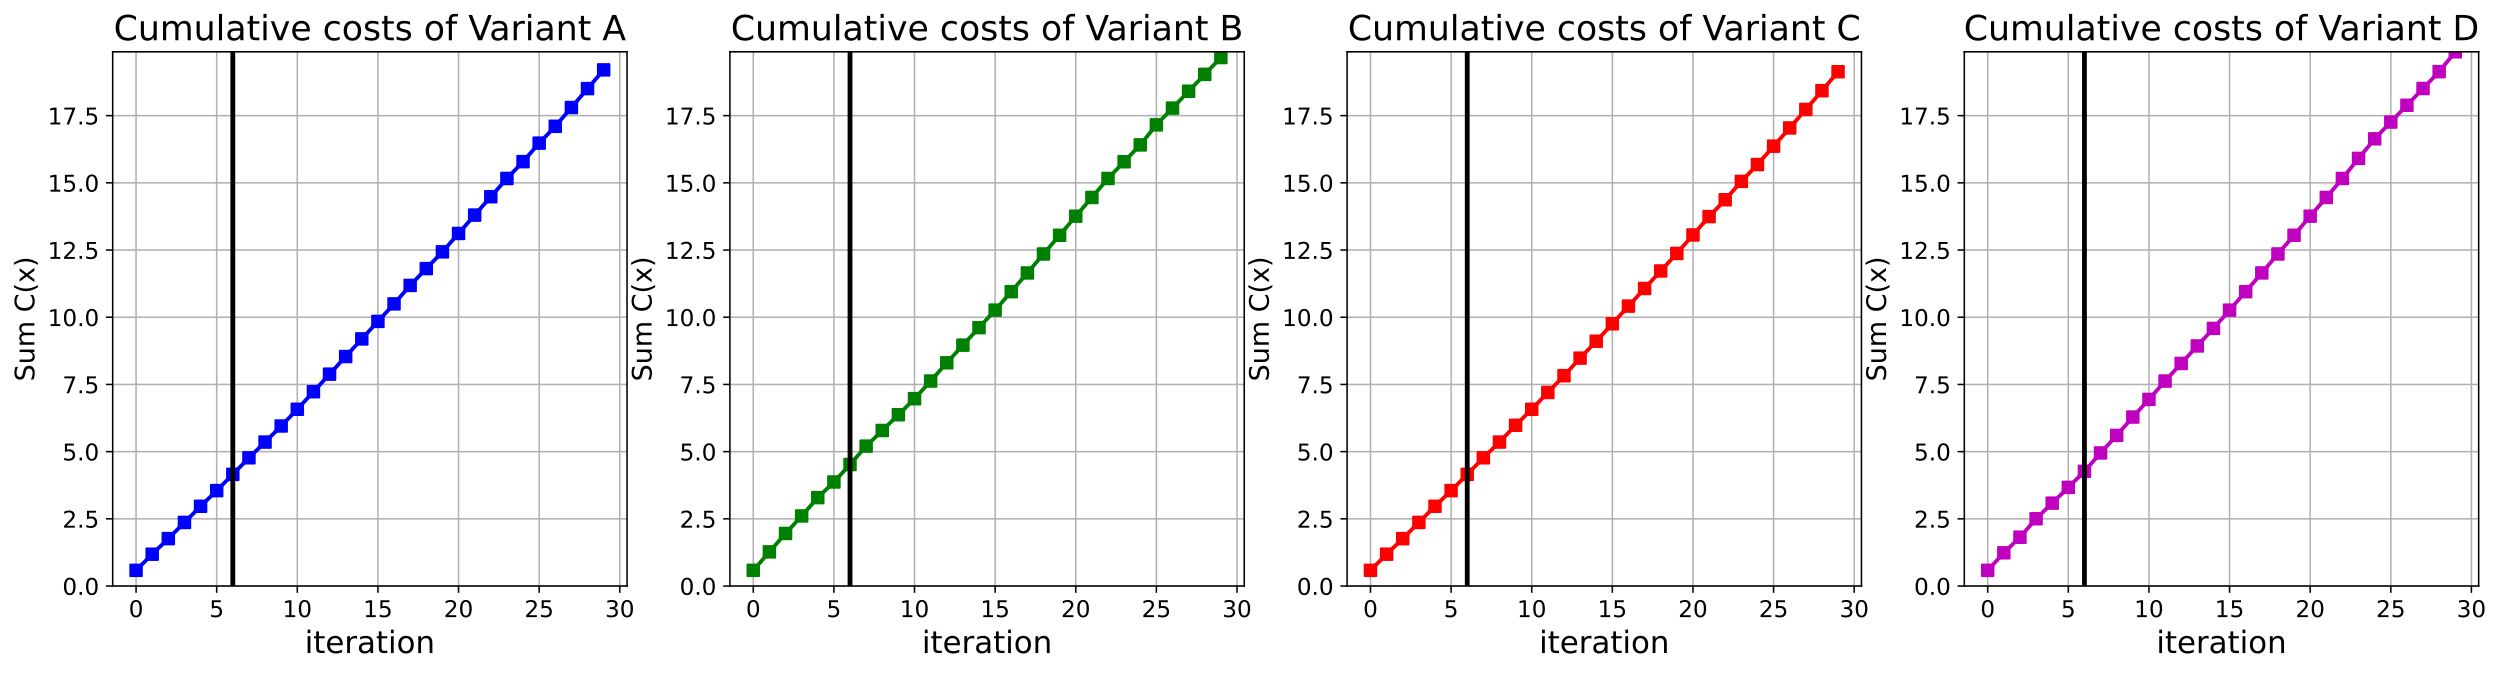 <?xml version="1.0" encoding="utf-8" standalone="no"?>
<!DOCTYPE svg PUBLIC "-//W3C//DTD SVG 1.1//EN"
  "http://www.w3.org/Graphics/SVG/1.1/DTD/svg11.dtd">
<!-- Created with matplotlib (https://matplotlib.org/) -->
<svg height="349.376pt" version="1.1" viewBox="0 0 1297.139 349.376" width="1297.139pt" xmlns="http://www.w3.org/2000/svg" xmlns:xlink="http://www.w3.org/1999/xlink">
 <defs>
  <style type="text/css">
*{stroke-linecap:butt;stroke-linejoin:round;}
  </style>
 </defs>
 <g id="figure_1">
  <g id="patch_1">
   <path d="M 0 349.376 
L 1297.139 349.376 
L 1297.139 0 
L 0 0 
z
" style="fill:#ffffff;"/>
  </g>
  <g id="axes_1">
   <g id="patch_2">
    <path d="M 58.468 304.077 
L 325.338 304.077 
L 325.338 26.877 
L 58.468 26.877 
z
" style="fill:#ffffff;"/>
   </g>
   <g id="matplotlib.axis_1">
    <g id="xtick_1">
     <g id="line2d_1">
      <path clip-path="url(#pa33b065f55)" d="M 70.599 304.077 
L 70.599 26.877 
" style="fill:none;stroke:#b0b0b0;stroke-linecap:square;stroke-width:0.8;"/>
     </g>
     <g id="line2d_2">
      <defs>
       <path d="M 0 0 
L 0 3.5 
" id="mbc77babda3" style="stroke:#000000;stroke-width:0.8;"/>
      </defs>
      <g>
       <use style="stroke:#000000;stroke-width:0.8;" x="70.599" xlink:href="#mbc77babda3" y="304.077"/>
      </g>
     </g>
     <g id="text_1">
      <!-- 0 -->
      <defs>
       <path d="M 31.781 66.406 
Q 24.172 66.406 20.328 58.906 
Q 16.5 51.422 16.5 36.375 
Q 16.5 21.391 20.328 13.891 
Q 24.172 6.391 31.781 6.391 
Q 39.453 6.391 43.281 13.891 
Q 47.125 21.391 47.125 36.375 
Q 47.125 51.422 43.281 58.906 
Q 39.453 66.406 31.781 66.406 
z
M 31.781 74.219 
Q 44.047 74.219 50.516 64.516 
Q 56.984 54.828 56.984 36.375 
Q 56.984 17.969 50.516 8.266 
Q 44.047 -1.422 31.781 -1.422 
Q 19.531 -1.422 13.062 8.266 
Q 6.594 17.969 6.594 36.375 
Q 6.594 54.828 13.062 64.516 
Q 19.531 74.219 31.781 74.219 
z
" id="DejaVuSans-48"/>
      </defs>
      <g transform="translate(66.781 320.195)scale(0.12 -0.12)">
       <use xlink:href="#DejaVuSans-48"/>
      </g>
     </g>
    </g>
    <g id="xtick_2">
     <g id="line2d_3">
      <path clip-path="url(#pa33b065f55)" d="M 112.428 304.077 
L 112.428 26.877 
" style="fill:none;stroke:#b0b0b0;stroke-linecap:square;stroke-width:0.8;"/>
     </g>
     <g id="line2d_4">
      <g>
       <use style="stroke:#000000;stroke-width:0.8;" x="112.428" xlink:href="#mbc77babda3" y="304.077"/>
      </g>
     </g>
     <g id="text_2">
      <!-- 5 -->
      <defs>
       <path d="M 10.797 72.906 
L 49.516 72.906 
L 49.516 64.594 
L 19.828 64.594 
L 19.828 46.734 
Q 21.969 47.469 24.109 47.828 
Q 26.266 48.188 28.422 48.188 
Q 40.625 48.188 47.75 41.5 
Q 54.891 34.812 54.891 23.391 
Q 54.891 11.625 47.562 5.094 
Q 40.234 -1.422 26.906 -1.422 
Q 22.312 -1.422 17.547 -0.641 
Q 12.797 0.141 7.719 1.703 
L 7.719 11.625 
Q 12.109 9.234 16.797 8.062 
Q 21.484 6.891 26.703 6.891 
Q 35.156 6.891 40.078 11.328 
Q 45.016 15.766 45.016 23.391 
Q 45.016 31 40.078 35.438 
Q 35.156 39.891 26.703 39.891 
Q 22.75 39.891 18.812 39.016 
Q 14.891 38.141 10.797 36.281 
z
" id="DejaVuSans-53"/>
      </defs>
      <g transform="translate(108.61 320.195)scale(0.12 -0.12)">
       <use xlink:href="#DejaVuSans-53"/>
      </g>
     </g>
    </g>
    <g id="xtick_3">
     <g id="line2d_5">
      <path clip-path="url(#pa33b065f55)" d="M 154.257 304.077 
L 154.257 26.877 
" style="fill:none;stroke:#b0b0b0;stroke-linecap:square;stroke-width:0.8;"/>
     </g>
     <g id="line2d_6">
      <g>
       <use style="stroke:#000000;stroke-width:0.8;" x="154.257" xlink:href="#mbc77babda3" y="304.077"/>
      </g>
     </g>
     <g id="text_3">
      <!-- 10 -->
      <defs>
       <path d="M 12.406 8.297 
L 28.516 8.297 
L 28.516 63.922 
L 10.984 60.406 
L 10.984 69.391 
L 28.422 72.906 
L 38.281 72.906 
L 38.281 8.297 
L 54.391 8.297 
L 54.391 0 
L 12.406 0 
z
" id="DejaVuSans-49"/>
      </defs>
      <g transform="translate(146.622 320.195)scale(0.12 -0.12)">
       <use xlink:href="#DejaVuSans-49"/>
       <use x="63.623" xlink:href="#DejaVuSans-48"/>
      </g>
     </g>
    </g>
    <g id="xtick_4">
     <g id="line2d_7">
      <path clip-path="url(#pa33b065f55)" d="M 196.086 304.077 
L 196.086 26.877 
" style="fill:none;stroke:#b0b0b0;stroke-linecap:square;stroke-width:0.8;"/>
     </g>
     <g id="line2d_8">
      <g>
       <use style="stroke:#000000;stroke-width:0.8;" x="196.086" xlink:href="#mbc77babda3" y="304.077"/>
      </g>
     </g>
     <g id="text_4">
      <!-- 15 -->
      <g transform="translate(188.451 320.195)scale(0.12 -0.12)">
       <use xlink:href="#DejaVuSans-49"/>
       <use x="63.623" xlink:href="#DejaVuSans-53"/>
      </g>
     </g>
    </g>
    <g id="xtick_5">
     <g id="line2d_9">
      <path clip-path="url(#pa33b065f55)" d="M 237.915 304.077 
L 237.915 26.877 
" style="fill:none;stroke:#b0b0b0;stroke-linecap:square;stroke-width:0.8;"/>
     </g>
     <g id="line2d_10">
      <g>
       <use style="stroke:#000000;stroke-width:0.8;" x="237.915" xlink:href="#mbc77babda3" y="304.077"/>
      </g>
     </g>
     <g id="text_5">
      <!-- 20 -->
      <defs>
       <path d="M 19.188 8.297 
L 53.609 8.297 
L 53.609 0 
L 7.328 0 
L 7.328 8.297 
Q 12.938 14.109 22.625 23.891 
Q 32.328 33.688 34.812 36.531 
Q 39.547 41.844 41.422 45.531 
Q 43.312 49.219 43.312 52.781 
Q 43.312 58.594 39.234 62.25 
Q 35.156 65.922 28.609 65.922 
Q 23.969 65.922 18.812 64.312 
Q 13.672 62.703 7.812 59.422 
L 7.812 69.391 
Q 13.766 71.781 18.938 73 
Q 24.125 74.219 28.422 74.219 
Q 39.75 74.219 46.484 68.547 
Q 53.219 62.891 53.219 53.422 
Q 53.219 48.922 51.531 44.891 
Q 49.859 40.875 45.406 35.406 
Q 44.188 33.984 37.641 27.219 
Q 31.109 20.453 19.188 8.297 
z
" id="DejaVuSans-50"/>
      </defs>
      <g transform="translate(230.28 320.195)scale(0.12 -0.12)">
       <use xlink:href="#DejaVuSans-50"/>
       <use x="63.623" xlink:href="#DejaVuSans-48"/>
      </g>
     </g>
    </g>
    <g id="xtick_6">
     <g id="line2d_11">
      <path clip-path="url(#pa33b065f55)" d="M 279.744 304.077 
L 279.744 26.877 
" style="fill:none;stroke:#b0b0b0;stroke-linecap:square;stroke-width:0.8;"/>
     </g>
     <g id="line2d_12">
      <g>
       <use style="stroke:#000000;stroke-width:0.8;" x="279.744" xlink:href="#mbc77babda3" y="304.077"/>
      </g>
     </g>
     <g id="text_6">
      <!-- 25 -->
      <g transform="translate(272.109 320.195)scale(0.12 -0.12)">
       <use xlink:href="#DejaVuSans-50"/>
       <use x="63.623" xlink:href="#DejaVuSans-53"/>
      </g>
     </g>
    </g>
    <g id="xtick_7">
     <g id="line2d_13">
      <path clip-path="url(#pa33b065f55)" d="M 321.573 304.077 
L 321.573 26.877 
" style="fill:none;stroke:#b0b0b0;stroke-linecap:square;stroke-width:0.8;"/>
     </g>
     <g id="line2d_14">
      <g>
       <use style="stroke:#000000;stroke-width:0.8;" x="321.573" xlink:href="#mbc77babda3" y="304.077"/>
      </g>
     </g>
     <g id="text_7">
      <!-- 30 -->
      <defs>
       <path d="M 40.578 39.312 
Q 47.656 37.797 51.625 33 
Q 55.609 28.219 55.609 21.188 
Q 55.609 10.406 48.188 4.484 
Q 40.766 -1.422 27.094 -1.422 
Q 22.516 -1.422 17.656 -0.516 
Q 12.797 0.391 7.625 2.203 
L 7.625 11.719 
Q 11.719 9.328 16.594 8.109 
Q 21.484 6.891 26.812 6.891 
Q 36.078 6.891 40.938 10.547 
Q 45.797 14.203 45.797 21.188 
Q 45.797 27.641 41.281 31.266 
Q 36.766 34.906 28.719 34.906 
L 20.219 34.906 
L 20.219 43.016 
L 29.109 43.016 
Q 36.375 43.016 40.234 45.922 
Q 44.094 48.828 44.094 54.297 
Q 44.094 59.906 40.109 62.906 
Q 36.141 65.922 28.719 65.922 
Q 24.656 65.922 20.016 65.031 
Q 15.375 64.156 9.812 62.312 
L 9.812 71.094 
Q 15.438 72.656 20.344 73.438 
Q 25.25 74.219 29.594 74.219 
Q 40.828 74.219 47.359 69.109 
Q 53.906 64.016 53.906 55.328 
Q 53.906 49.266 50.438 45.094 
Q 46.969 40.922 40.578 39.312 
z
" id="DejaVuSans-51"/>
      </defs>
      <g transform="translate(313.938 320.195)scale(0.12 -0.12)">
       <use xlink:href="#DejaVuSans-51"/>
       <use x="63.623" xlink:href="#DejaVuSans-48"/>
      </g>
     </g>
    </g>
    <g id="text_8">
     <!-- iteration -->
     <defs>
      <path d="M 9.422 54.688 
L 18.406 54.688 
L 18.406 0 
L 9.422 0 
z
M 9.422 75.984 
L 18.406 75.984 
L 18.406 64.594 
L 9.422 64.594 
z
" id="DejaVuSans-105"/>
      <path d="M 18.312 70.219 
L 18.312 54.688 
L 36.812 54.688 
L 36.812 47.703 
L 18.312 47.703 
L 18.312 18.016 
Q 18.312 11.328 20.141 9.422 
Q 21.969 7.516 27.594 7.516 
L 36.812 7.516 
L 36.812 0 
L 27.594 0 
Q 17.188 0 13.234 3.875 
Q 9.281 7.766 9.281 18.016 
L 9.281 47.703 
L 2.688 47.703 
L 2.688 54.688 
L 9.281 54.688 
L 9.281 70.219 
z
" id="DejaVuSans-116"/>
      <path d="M 56.203 29.594 
L 56.203 25.203 
L 14.891 25.203 
Q 15.484 15.922 20.484 11.062 
Q 25.484 6.203 34.422 6.203 
Q 39.594 6.203 44.453 7.469 
Q 49.312 8.734 54.109 11.281 
L 54.109 2.781 
Q 49.266 0.734 44.188 -0.344 
Q 39.109 -1.422 33.891 -1.422 
Q 20.797 -1.422 13.156 6.188 
Q 5.516 13.812 5.516 26.812 
Q 5.516 40.234 12.766 48.109 
Q 20.016 56 32.328 56 
Q 43.359 56 49.781 48.891 
Q 56.203 41.797 56.203 29.594 
z
M 47.219 32.234 
Q 47.125 39.594 43.094 43.984 
Q 39.062 48.391 32.422 48.391 
Q 24.906 48.391 20.391 44.141 
Q 15.875 39.891 15.188 32.172 
z
" id="DejaVuSans-101"/>
      <path d="M 41.109 46.297 
Q 39.594 47.172 37.812 47.578 
Q 36.031 48 33.891 48 
Q 26.266 48 22.188 43.047 
Q 18.109 38.094 18.109 28.812 
L 18.109 0 
L 9.078 0 
L 9.078 54.688 
L 18.109 54.688 
L 18.109 46.188 
Q 20.953 51.172 25.484 53.578 
Q 30.031 56 36.531 56 
Q 37.453 56 38.578 55.875 
Q 39.703 55.766 41.062 55.516 
z
" id="DejaVuSans-114"/>
      <path d="M 34.281 27.484 
Q 23.391 27.484 19.188 25 
Q 14.984 22.516 14.984 16.5 
Q 14.984 11.719 18.141 8.906 
Q 21.297 6.109 26.703 6.109 
Q 34.188 6.109 38.703 11.406 
Q 43.219 16.703 43.219 25.484 
L 43.219 27.484 
z
M 52.203 31.203 
L 52.203 0 
L 43.219 0 
L 43.219 8.297 
Q 40.141 3.328 35.547 0.953 
Q 30.953 -1.422 24.312 -1.422 
Q 15.922 -1.422 10.953 3.297 
Q 6 8.016 6 15.922 
Q 6 25.141 12.172 29.828 
Q 18.359 34.516 30.609 34.516 
L 43.219 34.516 
L 43.219 35.406 
Q 43.219 41.609 39.141 45 
Q 35.062 48.391 27.688 48.391 
Q 23 48.391 18.547 47.266 
Q 14.109 46.141 10.016 43.891 
L 10.016 52.203 
Q 14.938 54.109 19.578 55.047 
Q 24.219 56 28.609 56 
Q 40.484 56 46.344 49.844 
Q 52.203 43.703 52.203 31.203 
z
" id="DejaVuSans-97"/>
      <path d="M 30.609 48.391 
Q 23.391 48.391 19.188 42.75 
Q 14.984 37.109 14.984 27.297 
Q 14.984 17.484 19.156 11.844 
Q 23.344 6.203 30.609 6.203 
Q 37.797 6.203 41.984 11.859 
Q 46.188 17.531 46.188 27.297 
Q 46.188 37.016 41.984 42.703 
Q 37.797 48.391 30.609 48.391 
z
M 30.609 56 
Q 42.328 56 49.016 48.375 
Q 55.719 40.766 55.719 27.297 
Q 55.719 13.875 49.016 6.219 
Q 42.328 -1.422 30.609 -1.422 
Q 18.844 -1.422 12.172 6.219 
Q 5.516 13.875 5.516 27.297 
Q 5.516 40.766 12.172 48.375 
Q 18.844 56 30.609 56 
z
" id="DejaVuSans-111"/>
      <path d="M 54.891 33.016 
L 54.891 0 
L 45.906 0 
L 45.906 32.719 
Q 45.906 40.484 42.875 44.328 
Q 39.844 48.188 33.797 48.188 
Q 26.516 48.188 22.312 43.547 
Q 18.109 38.922 18.109 30.906 
L 18.109 0 
L 9.078 0 
L 9.078 54.688 
L 18.109 54.688 
L 18.109 46.188 
Q 21.344 51.125 25.703 53.562 
Q 30.078 56 35.797 56 
Q 45.219 56 50.047 50.172 
Q 54.891 44.344 54.891 33.016 
z
" id="DejaVuSans-110"/>
     </defs>
     <g transform="translate(158.107 338.848)scale(0.16 -0.16)">
      <use xlink:href="#DejaVuSans-105"/>
      <use x="27.783" xlink:href="#DejaVuSans-116"/>
      <use x="66.992" xlink:href="#DejaVuSans-101"/>
      <use x="128.516" xlink:href="#DejaVuSans-114"/>
      <use x="169.629" xlink:href="#DejaVuSans-97"/>
      <use x="230.908" xlink:href="#DejaVuSans-116"/>
      <use x="270.117" xlink:href="#DejaVuSans-105"/>
      <use x="297.9" xlink:href="#DejaVuSans-111"/>
      <use x="359.082" xlink:href="#DejaVuSans-110"/>
     </g>
    </g>
   </g>
   <g id="matplotlib.axis_2">
    <g id="ytick_1">
     <g id="line2d_15">
      <path clip-path="url(#pa33b065f55)" d="M 58.468 304.077 
L 325.338 304.077 
" style="fill:none;stroke:#b0b0b0;stroke-linecap:square;stroke-width:0.8;"/>
     </g>
     <g id="line2d_16">
      <defs>
       <path d="M 0 0 
L -3.5 0 
" id="ma531c69f99" style="stroke:#000000;stroke-width:0.8;"/>
      </defs>
      <g>
       <use style="stroke:#000000;stroke-width:0.8;" x="58.468" xlink:href="#ma531c69f99" y="304.077"/>
      </g>
     </g>
     <g id="text_9">
      <!-- 0.0 -->
      <defs>
       <path d="M 10.688 12.406 
L 21 12.406 
L 21 0 
L 10.688 0 
z
" id="DejaVuSans-46"/>
      </defs>
      <g transform="translate(32.384 308.636)scale(0.12 -0.12)">
       <use xlink:href="#DejaVuSans-48"/>
       <use x="63.623" xlink:href="#DejaVuSans-46"/>
       <use x="95.41" xlink:href="#DejaVuSans-48"/>
      </g>
     </g>
    </g>
    <g id="ytick_2">
     <g id="line2d_17">
      <path clip-path="url(#pa33b065f55)" d="M 58.468 269.21 
L 325.338 269.21 
" style="fill:none;stroke:#b0b0b0;stroke-linecap:square;stroke-width:0.8;"/>
     </g>
     <g id="line2d_18">
      <g>
       <use style="stroke:#000000;stroke-width:0.8;" x="58.468" xlink:href="#ma531c69f99" y="269.21"/>
      </g>
     </g>
     <g id="text_10">
      <!-- 2.5 -->
      <g transform="translate(32.384 273.769)scale(0.12 -0.12)">
       <use xlink:href="#DejaVuSans-50"/>
       <use x="63.623" xlink:href="#DejaVuSans-46"/>
       <use x="95.41" xlink:href="#DejaVuSans-53"/>
      </g>
     </g>
    </g>
    <g id="ytick_3">
     <g id="line2d_19">
      <path clip-path="url(#pa33b065f55)" d="M 58.468 234.343 
L 325.338 234.343 
" style="fill:none;stroke:#b0b0b0;stroke-linecap:square;stroke-width:0.8;"/>
     </g>
     <g id="line2d_20">
      <g>
       <use style="stroke:#000000;stroke-width:0.8;" x="58.468" xlink:href="#ma531c69f99" y="234.343"/>
      </g>
     </g>
     <g id="text_11">
      <!-- 5.0 -->
      <g transform="translate(32.384 238.902)scale(0.12 -0.12)">
       <use xlink:href="#DejaVuSans-53"/>
       <use x="63.623" xlink:href="#DejaVuSans-46"/>
       <use x="95.41" xlink:href="#DejaVuSans-48"/>
      </g>
     </g>
    </g>
    <g id="ytick_4">
     <g id="line2d_21">
      <path clip-path="url(#pa33b065f55)" d="M 58.468 199.476 
L 325.338 199.476 
" style="fill:none;stroke:#b0b0b0;stroke-linecap:square;stroke-width:0.8;"/>
     </g>
     <g id="line2d_22">
      <g>
       <use style="stroke:#000000;stroke-width:0.8;" x="58.468" xlink:href="#ma531c69f99" y="199.476"/>
      </g>
     </g>
     <g id="text_12">
      <!-- 7.5 -->
      <defs>
       <path d="M 8.203 72.906 
L 55.078 72.906 
L 55.078 68.703 
L 28.609 0 
L 18.312 0 
L 43.219 64.594 
L 8.203 64.594 
z
" id="DejaVuSans-55"/>
      </defs>
      <g transform="translate(32.384 204.035)scale(0.12 -0.12)">
       <use xlink:href="#DejaVuSans-55"/>
       <use x="63.623" xlink:href="#DejaVuSans-46"/>
       <use x="95.41" xlink:href="#DejaVuSans-53"/>
      </g>
     </g>
    </g>
    <g id="ytick_5">
     <g id="line2d_23">
      <path clip-path="url(#pa33b065f55)" d="M 58.468 164.609 
L 325.338 164.609 
" style="fill:none;stroke:#b0b0b0;stroke-linecap:square;stroke-width:0.8;"/>
     </g>
     <g id="line2d_24">
      <g>
       <use style="stroke:#000000;stroke-width:0.8;" x="58.468" xlink:href="#ma531c69f99" y="164.609"/>
      </g>
     </g>
     <g id="text_13">
      <!-- 10.0 -->
      <g transform="translate(24.749 169.168)scale(0.12 -0.12)">
       <use xlink:href="#DejaVuSans-49"/>
       <use x="63.623" xlink:href="#DejaVuSans-48"/>
       <use x="127.246" xlink:href="#DejaVuSans-46"/>
       <use x="159.033" xlink:href="#DejaVuSans-48"/>
      </g>
     </g>
    </g>
    <g id="ytick_6">
     <g id="line2d_25">
      <path clip-path="url(#pa33b065f55)" d="M 58.468 129.742 
L 325.338 129.742 
" style="fill:none;stroke:#b0b0b0;stroke-linecap:square;stroke-width:0.8;"/>
     </g>
     <g id="line2d_26">
      <g>
       <use style="stroke:#000000;stroke-width:0.8;" x="58.468" xlink:href="#ma531c69f99" y="129.742"/>
      </g>
     </g>
     <g id="text_14">
      <!-- 12.5 -->
      <g transform="translate(24.749 134.301)scale(0.12 -0.12)">
       <use xlink:href="#DejaVuSans-49"/>
       <use x="63.623" xlink:href="#DejaVuSans-50"/>
       <use x="127.246" xlink:href="#DejaVuSans-46"/>
       <use x="159.033" xlink:href="#DejaVuSans-53"/>
      </g>
     </g>
    </g>
    <g id="ytick_7">
     <g id="line2d_27">
      <path clip-path="url(#pa33b065f55)" d="M 58.468 94.875 
L 325.338 94.875 
" style="fill:none;stroke:#b0b0b0;stroke-linecap:square;stroke-width:0.8;"/>
     </g>
     <g id="line2d_28">
      <g>
       <use style="stroke:#000000;stroke-width:0.8;" x="58.468" xlink:href="#ma531c69f99" y="94.875"/>
      </g>
     </g>
     <g id="text_15">
      <!-- 15.0 -->
      <g transform="translate(24.749 99.435)scale(0.12 -0.12)">
       <use xlink:href="#DejaVuSans-49"/>
       <use x="63.623" xlink:href="#DejaVuSans-53"/>
       <use x="127.246" xlink:href="#DejaVuSans-46"/>
       <use x="159.033" xlink:href="#DejaVuSans-48"/>
      </g>
     </g>
    </g>
    <g id="ytick_8">
     <g id="line2d_29">
      <path clip-path="url(#pa33b065f55)" d="M 58.468 60.008 
L 325.338 60.008 
" style="fill:none;stroke:#b0b0b0;stroke-linecap:square;stroke-width:0.8;"/>
     </g>
     <g id="line2d_30">
      <g>
       <use style="stroke:#000000;stroke-width:0.8;" x="58.468" xlink:href="#ma531c69f99" y="60.008"/>
      </g>
     </g>
     <g id="text_16">
      <!-- 17.5 -->
      <g transform="translate(24.749 64.568)scale(0.12 -0.12)">
       <use xlink:href="#DejaVuSans-49"/>
       <use x="63.623" xlink:href="#DejaVuSans-55"/>
       <use x="127.246" xlink:href="#DejaVuSans-46"/>
       <use x="159.033" xlink:href="#DejaVuSans-53"/>
      </g>
     </g>
    </g>
    <g id="text_17">
     <!-- Sum C(x) -->
     <defs>
      <path d="M 53.516 70.516 
L 53.516 60.891 
Q 47.906 63.578 42.922 64.891 
Q 37.938 66.219 33.297 66.219 
Q 25.25 66.219 20.875 63.094 
Q 16.5 59.969 16.5 54.203 
Q 16.5 49.359 19.406 46.891 
Q 22.312 44.438 30.422 42.922 
L 36.375 41.703 
Q 47.406 39.594 52.656 34.297 
Q 57.906 29 57.906 20.125 
Q 57.906 9.516 50.797 4.047 
Q 43.703 -1.422 29.984 -1.422 
Q 24.812 -1.422 18.969 -0.25 
Q 13.141 0.922 6.891 3.219 
L 6.891 13.375 
Q 12.891 10.016 18.656 8.297 
Q 24.422 6.594 29.984 6.594 
Q 38.422 6.594 43.016 9.906 
Q 47.609 13.234 47.609 19.391 
Q 47.609 24.75 44.312 27.781 
Q 41.016 30.812 33.5 32.328 
L 27.484 33.5 
Q 16.453 35.688 11.516 40.375 
Q 6.594 45.062 6.594 53.422 
Q 6.594 63.094 13.406 68.656 
Q 20.219 74.219 32.172 74.219 
Q 37.312 74.219 42.625 73.281 
Q 47.953 72.359 53.516 70.516 
z
" id="DejaVuSans-83"/>
      <path d="M 8.5 21.578 
L 8.5 54.688 
L 17.484 54.688 
L 17.484 21.922 
Q 17.484 14.156 20.5 10.266 
Q 23.531 6.391 29.594 6.391 
Q 36.859 6.391 41.078 11.031 
Q 45.312 15.672 45.312 23.688 
L 45.312 54.688 
L 54.297 54.688 
L 54.297 0 
L 45.312 0 
L 45.312 8.406 
Q 42.047 3.422 37.719 1 
Q 33.406 -1.422 27.688 -1.422 
Q 18.266 -1.422 13.375 4.438 
Q 8.5 10.297 8.5 21.578 
z
M 31.109 56 
z
" id="DejaVuSans-117"/>
      <path d="M 52 44.188 
Q 55.375 50.25 60.062 53.125 
Q 64.75 56 71.094 56 
Q 79.641 56 84.281 50.016 
Q 88.922 44.047 88.922 33.016 
L 88.922 0 
L 79.891 0 
L 79.891 32.719 
Q 79.891 40.578 77.094 44.375 
Q 74.312 48.188 68.609 48.188 
Q 61.625 48.188 57.562 43.547 
Q 53.516 38.922 53.516 30.906 
L 53.516 0 
L 44.484 0 
L 44.484 32.719 
Q 44.484 40.625 41.703 44.406 
Q 38.922 48.188 33.109 48.188 
Q 26.219 48.188 22.156 43.531 
Q 18.109 38.875 18.109 30.906 
L 18.109 0 
L 9.078 0 
L 9.078 54.688 
L 18.109 54.688 
L 18.109 46.188 
Q 21.188 51.219 25.484 53.609 
Q 29.781 56 35.688 56 
Q 41.656 56 45.828 52.969 
Q 50 49.953 52 44.188 
z
" id="DejaVuSans-109"/>
      <path id="DejaVuSans-32"/>
      <path d="M 64.406 67.281 
L 64.406 56.891 
Q 59.422 61.531 53.781 63.812 
Q 48.141 66.109 41.797 66.109 
Q 29.297 66.109 22.656 58.469 
Q 16.016 50.828 16.016 36.375 
Q 16.016 21.969 22.656 14.328 
Q 29.297 6.688 41.797 6.688 
Q 48.141 6.688 53.781 8.984 
Q 59.422 11.281 64.406 15.922 
L 64.406 5.609 
Q 59.234 2.094 53.438 0.328 
Q 47.656 -1.422 41.219 -1.422 
Q 24.656 -1.422 15.125 8.703 
Q 5.609 18.844 5.609 36.375 
Q 5.609 53.953 15.125 64.078 
Q 24.656 74.219 41.219 74.219 
Q 47.75 74.219 53.531 72.484 
Q 59.328 70.75 64.406 67.281 
z
" id="DejaVuSans-67"/>
      <path d="M 31 75.875 
Q 24.469 64.656 21.281 53.656 
Q 18.109 42.672 18.109 31.391 
Q 18.109 20.125 21.312 9.062 
Q 24.516 -2 31 -13.188 
L 23.188 -13.188 
Q 15.875 -1.703 12.234 9.375 
Q 8.594 20.453 8.594 31.391 
Q 8.594 42.281 12.203 53.312 
Q 15.828 64.359 23.188 75.875 
z
" id="DejaVuSans-40"/>
      <path d="M 54.891 54.688 
L 35.109 28.078 
L 55.906 0 
L 45.312 0 
L 29.391 21.484 
L 13.484 0 
L 2.875 0 
L 24.125 28.609 
L 4.688 54.688 
L 15.281 54.688 
L 29.781 35.203 
L 44.281 54.688 
z
" id="DejaVuSans-120"/>
      <path d="M 8.016 75.875 
L 15.828 75.875 
Q 23.141 64.359 26.781 53.312 
Q 30.422 42.281 30.422 31.391 
Q 30.422 20.453 26.781 9.375 
Q 23.141 -1.703 15.828 -13.188 
L 8.016 -13.188 
Q 14.5 -2 17.703 9.062 
Q 20.906 20.125 20.906 31.391 
Q 20.906 42.672 17.703 53.656 
Q 14.5 64.656 8.016 75.875 
z
" id="DejaVuSans-41"/>
     </defs>
     <g transform="translate(17.838 197.894)rotate(-90)scale(0.14 -0.14)">
      <use xlink:href="#DejaVuSans-83"/>
      <use x="63.477" xlink:href="#DejaVuSans-117"/>
      <use x="126.855" xlink:href="#DejaVuSans-109"/>
      <use x="224.268" xlink:href="#DejaVuSans-32"/>
      <use x="256.055" xlink:href="#DejaVuSans-67"/>
      <use x="325.879" xlink:href="#DejaVuSans-40"/>
      <use x="364.893" xlink:href="#DejaVuSans-120"/>
      <use x="424.072" xlink:href="#DejaVuSans-41"/>
     </g>
    </g>
   </g>
   <g id="line2d_31">
    <path clip-path="url(#pa33b065f55)" d="M 70.599 295.922 
L 78.964 287.55 
L 87.33 279.472 
L 95.696 271.067 
L 104.062 262.671 
L 112.428 254.566 
L 120.793 246.126 
L 129.159 237.538 
L 137.525 229.359 
L 145.891 221.036 
L 154.257 212.339 
L 162.623 203.237 
L 170.988 194.144 
L 179.354 184.98 
L 187.72 175.843 
L 196.086 166.76 
L 204.452 157.665 
L 212.817 148.076 
L 221.183 139.355 
L 229.549 130.663 
L 237.915 121.129 
L 246.281 111.607 
L 254.647 102.079 
L 263.012 92.609 
L 271.378 83.858 
L 279.744 74.273 
L 288.11 65.53 
L 296.476 55.803 
L 304.841 45.965 
L 313.207 36.259 
" style="fill:none;stroke:#0000ff;stroke-linecap:square;stroke-width:2;"/>
    <defs>
     <path d="M -3 3 
L 3 3 
L 3 -3 
L -3 -3 
z
" id="m2bf38009bd" style="stroke:#0000ff;stroke-linejoin:miter;"/>
    </defs>
    <g clip-path="url(#pa33b065f55)">
     <use style="fill:#0000ff;stroke:#0000ff;stroke-linejoin:miter;" x="70.599" xlink:href="#m2bf38009bd" y="295.922"/>
     <use style="fill:#0000ff;stroke:#0000ff;stroke-linejoin:miter;" x="78.964" xlink:href="#m2bf38009bd" y="287.55"/>
     <use style="fill:#0000ff;stroke:#0000ff;stroke-linejoin:miter;" x="87.33" xlink:href="#m2bf38009bd" y="279.472"/>
     <use style="fill:#0000ff;stroke:#0000ff;stroke-linejoin:miter;" x="95.696" xlink:href="#m2bf38009bd" y="271.067"/>
     <use style="fill:#0000ff;stroke:#0000ff;stroke-linejoin:miter;" x="104.062" xlink:href="#m2bf38009bd" y="262.671"/>
     <use style="fill:#0000ff;stroke:#0000ff;stroke-linejoin:miter;" x="112.428" xlink:href="#m2bf38009bd" y="254.566"/>
     <use style="fill:#0000ff;stroke:#0000ff;stroke-linejoin:miter;" x="120.793" xlink:href="#m2bf38009bd" y="246.126"/>
     <use style="fill:#0000ff;stroke:#0000ff;stroke-linejoin:miter;" x="129.159" xlink:href="#m2bf38009bd" y="237.538"/>
     <use style="fill:#0000ff;stroke:#0000ff;stroke-linejoin:miter;" x="137.525" xlink:href="#m2bf38009bd" y="229.359"/>
     <use style="fill:#0000ff;stroke:#0000ff;stroke-linejoin:miter;" x="145.891" xlink:href="#m2bf38009bd" y="221.036"/>
     <use style="fill:#0000ff;stroke:#0000ff;stroke-linejoin:miter;" x="154.257" xlink:href="#m2bf38009bd" y="212.339"/>
     <use style="fill:#0000ff;stroke:#0000ff;stroke-linejoin:miter;" x="162.623" xlink:href="#m2bf38009bd" y="203.237"/>
     <use style="fill:#0000ff;stroke:#0000ff;stroke-linejoin:miter;" x="170.988" xlink:href="#m2bf38009bd" y="194.144"/>
     <use style="fill:#0000ff;stroke:#0000ff;stroke-linejoin:miter;" x="179.354" xlink:href="#m2bf38009bd" y="184.98"/>
     <use style="fill:#0000ff;stroke:#0000ff;stroke-linejoin:miter;" x="187.72" xlink:href="#m2bf38009bd" y="175.843"/>
     <use style="fill:#0000ff;stroke:#0000ff;stroke-linejoin:miter;" x="196.086" xlink:href="#m2bf38009bd" y="166.76"/>
     <use style="fill:#0000ff;stroke:#0000ff;stroke-linejoin:miter;" x="204.452" xlink:href="#m2bf38009bd" y="157.665"/>
     <use style="fill:#0000ff;stroke:#0000ff;stroke-linejoin:miter;" x="212.817" xlink:href="#m2bf38009bd" y="148.076"/>
     <use style="fill:#0000ff;stroke:#0000ff;stroke-linejoin:miter;" x="221.183" xlink:href="#m2bf38009bd" y="139.355"/>
     <use style="fill:#0000ff;stroke:#0000ff;stroke-linejoin:miter;" x="229.549" xlink:href="#m2bf38009bd" y="130.663"/>
     <use style="fill:#0000ff;stroke:#0000ff;stroke-linejoin:miter;" x="237.915" xlink:href="#m2bf38009bd" y="121.129"/>
     <use style="fill:#0000ff;stroke:#0000ff;stroke-linejoin:miter;" x="246.281" xlink:href="#m2bf38009bd" y="111.607"/>
     <use style="fill:#0000ff;stroke:#0000ff;stroke-linejoin:miter;" x="254.647" xlink:href="#m2bf38009bd" y="102.079"/>
     <use style="fill:#0000ff;stroke:#0000ff;stroke-linejoin:miter;" x="263.012" xlink:href="#m2bf38009bd" y="92.609"/>
     <use style="fill:#0000ff;stroke:#0000ff;stroke-linejoin:miter;" x="271.378" xlink:href="#m2bf38009bd" y="83.858"/>
     <use style="fill:#0000ff;stroke:#0000ff;stroke-linejoin:miter;" x="279.744" xlink:href="#m2bf38009bd" y="74.273"/>
     <use style="fill:#0000ff;stroke:#0000ff;stroke-linejoin:miter;" x="288.11" xlink:href="#m2bf38009bd" y="65.53"/>
     <use style="fill:#0000ff;stroke:#0000ff;stroke-linejoin:miter;" x="296.476" xlink:href="#m2bf38009bd" y="55.803"/>
     <use style="fill:#0000ff;stroke:#0000ff;stroke-linejoin:miter;" x="304.841" xlink:href="#m2bf38009bd" y="45.965"/>
     <use style="fill:#0000ff;stroke:#0000ff;stroke-linejoin:miter;" x="313.207" xlink:href="#m2bf38009bd" y="36.259"/>
    </g>
   </g>
   <g id="line2d_32">
    <path clip-path="url(#pa33b065f55)" d="M 120.793 304.077 
L 120.793 26.877 
" style="fill:none;stroke:#000000;stroke-linecap:square;stroke-width:2.5;"/>
   </g>
   <g id="patch_3">
    <path d="M 58.468 304.077 
L 58.468 26.877 
" style="fill:none;stroke:#000000;stroke-linecap:square;stroke-linejoin:miter;stroke-width:0.8;"/>
   </g>
   <g id="patch_4">
    <path d="M 325.338 304.077 
L 325.338 26.877 
" style="fill:none;stroke:#000000;stroke-linecap:square;stroke-linejoin:miter;stroke-width:0.8;"/>
   </g>
   <g id="patch_5">
    <path d="M 58.468 304.077 
L 325.338 304.077 
" style="fill:none;stroke:#000000;stroke-linecap:square;stroke-linejoin:miter;stroke-width:0.8;"/>
   </g>
   <g id="patch_6">
    <path d="M 58.468 26.877 
L 325.338 26.877 
" style="fill:none;stroke:#000000;stroke-linecap:square;stroke-linejoin:miter;stroke-width:0.8;"/>
   </g>
   <g id="text_18">
    <!-- Cumulative costs of Variant A -->
    <defs>
     <path d="M 9.422 75.984 
L 18.406 75.984 
L 18.406 0 
L 9.422 0 
z
" id="DejaVuSans-108"/>
     <path d="M 2.984 54.688 
L 12.5 54.688 
L 29.594 8.797 
L 46.688 54.688 
L 56.203 54.688 
L 35.688 0 
L 23.484 0 
z
" id="DejaVuSans-118"/>
     <path d="M 48.781 52.594 
L 48.781 44.188 
Q 44.969 46.297 41.141 47.344 
Q 37.312 48.391 33.406 48.391 
Q 24.656 48.391 19.812 42.844 
Q 14.984 37.312 14.984 27.297 
Q 14.984 17.281 19.812 11.734 
Q 24.656 6.203 33.406 6.203 
Q 37.312 6.203 41.141 7.25 
Q 44.969 8.297 48.781 10.406 
L 48.781 2.094 
Q 45.016 0.344 40.984 -0.531 
Q 36.969 -1.422 32.422 -1.422 
Q 20.062 -1.422 12.781 6.344 
Q 5.516 14.109 5.516 27.297 
Q 5.516 40.672 12.859 48.328 
Q 20.219 56 33.016 56 
Q 37.156 56 41.109 55.141 
Q 45.062 54.297 48.781 52.594 
z
" id="DejaVuSans-99"/>
     <path d="M 44.281 53.078 
L 44.281 44.578 
Q 40.484 46.531 36.375 47.5 
Q 32.281 48.484 27.875 48.484 
Q 21.188 48.484 17.844 46.438 
Q 14.5 44.391 14.5 40.281 
Q 14.5 37.156 16.891 35.375 
Q 19.281 33.594 26.516 31.984 
L 29.594 31.297 
Q 39.156 29.25 43.188 25.516 
Q 47.219 21.781 47.219 15.094 
Q 47.219 7.469 41.188 3.016 
Q 35.156 -1.422 24.609 -1.422 
Q 20.219 -1.422 15.453 -0.562 
Q 10.688 0.297 5.422 2 
L 5.422 11.281 
Q 10.406 8.688 15.234 7.391 
Q 20.062 6.109 24.812 6.109 
Q 31.156 6.109 34.562 8.281 
Q 37.984 10.453 37.984 14.406 
Q 37.984 18.062 35.516 20.016 
Q 33.062 21.969 24.703 23.781 
L 21.578 24.516 
Q 13.234 26.266 9.516 29.906 
Q 5.812 33.547 5.812 39.891 
Q 5.812 47.609 11.281 51.797 
Q 16.75 56 26.812 56 
Q 31.781 56 36.172 55.266 
Q 40.578 54.547 44.281 53.078 
z
" id="DejaVuSans-115"/>
     <path d="M 37.109 75.984 
L 37.109 68.5 
L 28.516 68.5 
Q 23.688 68.5 21.797 66.547 
Q 19.922 64.594 19.922 59.516 
L 19.922 54.688 
L 34.719 54.688 
L 34.719 47.703 
L 19.922 47.703 
L 19.922 0 
L 10.891 0 
L 10.891 47.703 
L 2.297 47.703 
L 2.297 54.688 
L 10.891 54.688 
L 10.891 58.5 
Q 10.891 67.625 15.141 71.797 
Q 19.391 75.984 28.609 75.984 
z
" id="DejaVuSans-102"/>
     <path d="M 28.609 0 
L 0.781 72.906 
L 11.078 72.906 
L 34.188 11.531 
L 57.328 72.906 
L 67.578 72.906 
L 39.797 0 
z
" id="DejaVuSans-86"/>
     <path d="M 34.188 63.188 
L 20.797 26.906 
L 47.609 26.906 
z
M 28.609 72.906 
L 39.797 72.906 
L 67.578 0 
L 57.328 0 
L 50.688 18.703 
L 17.828 18.703 
L 11.188 0 
L 0.781 0 
z
" id="DejaVuSans-65"/>
    </defs>
    <g transform="translate(58.98 20.877)scale(0.18 -0.18)">
     <use xlink:href="#DejaVuSans-67"/>
     <use x="69.824" xlink:href="#DejaVuSans-117"/>
     <use x="133.203" xlink:href="#DejaVuSans-109"/>
     <use x="230.615" xlink:href="#DejaVuSans-117"/>
     <use x="293.994" xlink:href="#DejaVuSans-108"/>
     <use x="321.777" xlink:href="#DejaVuSans-97"/>
     <use x="383.057" xlink:href="#DejaVuSans-116"/>
     <use x="422.266" xlink:href="#DejaVuSans-105"/>
     <use x="450.049" xlink:href="#DejaVuSans-118"/>
     <use x="509.229" xlink:href="#DejaVuSans-101"/>
     <use x="570.752" xlink:href="#DejaVuSans-32"/>
     <use x="602.539" xlink:href="#DejaVuSans-99"/>
     <use x="657.52" xlink:href="#DejaVuSans-111"/>
     <use x="718.701" xlink:href="#DejaVuSans-115"/>
     <use x="770.801" xlink:href="#DejaVuSans-116"/>
     <use x="810.01" xlink:href="#DejaVuSans-115"/>
     <use x="862.109" xlink:href="#DejaVuSans-32"/>
     <use x="893.896" xlink:href="#DejaVuSans-111"/>
     <use x="955.078" xlink:href="#DejaVuSans-102"/>
     <use x="990.283" xlink:href="#DejaVuSans-32"/>
     <use x="1022.07" xlink:href="#DejaVuSans-86"/>
     <use x="1082.729" xlink:href="#DejaVuSans-97"/>
     <use x="1144.008" xlink:href="#DejaVuSans-114"/>
     <use x="1185.121" xlink:href="#DejaVuSans-105"/>
     <use x="1212.904" xlink:href="#DejaVuSans-97"/>
     <use x="1274.184" xlink:href="#DejaVuSans-110"/>
     <use x="1337.562" xlink:href="#DejaVuSans-116"/>
     <use x="1376.771" xlink:href="#DejaVuSans-32"/>
     <use x="1408.559" xlink:href="#DejaVuSans-65"/>
    </g>
   </g>
  </g>
  <g id="axes_2">
   <g id="patch_7">
    <path d="M 378.712 304.077 
L 645.581 304.077 
L 645.581 26.877 
L 378.712 26.877 
z
" style="fill:#ffffff;"/>
   </g>
   <g id="matplotlib.axis_3">
    <g id="xtick_8">
     <g id="line2d_33">
      <path clip-path="url(#p6cfd5603d7)" d="M 390.842 304.077 
L 390.842 26.877 
" style="fill:none;stroke:#b0b0b0;stroke-linecap:square;stroke-width:0.8;"/>
     </g>
     <g id="line2d_34">
      <g>
       <use style="stroke:#000000;stroke-width:0.8;" x="390.842" xlink:href="#mbc77babda3" y="304.077"/>
      </g>
     </g>
     <g id="text_19">
      <!-- 0 -->
      <g transform="translate(387.025 320.195)scale(0.12 -0.12)">
       <use xlink:href="#DejaVuSans-48"/>
      </g>
     </g>
    </g>
    <g id="xtick_9">
     <g id="line2d_35">
      <path clip-path="url(#p6cfd5603d7)" d="M 432.671 304.077 
L 432.671 26.877 
" style="fill:none;stroke:#b0b0b0;stroke-linecap:square;stroke-width:0.8;"/>
     </g>
     <g id="line2d_36">
      <g>
       <use style="stroke:#000000;stroke-width:0.8;" x="432.671" xlink:href="#mbc77babda3" y="304.077"/>
      </g>
     </g>
     <g id="text_20">
      <!-- 5 -->
      <g transform="translate(428.854 320.195)scale(0.12 -0.12)">
       <use xlink:href="#DejaVuSans-53"/>
      </g>
     </g>
    </g>
    <g id="xtick_10">
     <g id="line2d_37">
      <path clip-path="url(#p6cfd5603d7)" d="M 474.5 304.077 
L 474.5 26.877 
" style="fill:none;stroke:#b0b0b0;stroke-linecap:square;stroke-width:0.8;"/>
     </g>
     <g id="line2d_38">
      <g>
       <use style="stroke:#000000;stroke-width:0.8;" x="474.5" xlink:href="#mbc77babda3" y="304.077"/>
      </g>
     </g>
     <g id="text_21">
      <!-- 10 -->
      <g transform="translate(466.865 320.195)scale(0.12 -0.12)">
       <use xlink:href="#DejaVuSans-49"/>
       <use x="63.623" xlink:href="#DejaVuSans-48"/>
      </g>
     </g>
    </g>
    <g id="xtick_11">
     <g id="line2d_39">
      <path clip-path="url(#p6cfd5603d7)" d="M 516.329 304.077 
L 516.329 26.877 
" style="fill:none;stroke:#b0b0b0;stroke-linecap:square;stroke-width:0.8;"/>
     </g>
     <g id="line2d_40">
      <g>
       <use style="stroke:#000000;stroke-width:0.8;" x="516.329" xlink:href="#mbc77babda3" y="304.077"/>
      </g>
     </g>
     <g id="text_22">
      <!-- 15 -->
      <g transform="translate(508.694 320.195)scale(0.12 -0.12)">
       <use xlink:href="#DejaVuSans-49"/>
       <use x="63.623" xlink:href="#DejaVuSans-53"/>
      </g>
     </g>
    </g>
    <g id="xtick_12">
     <g id="line2d_41">
      <path clip-path="url(#p6cfd5603d7)" d="M 558.158 304.077 
L 558.158 26.877 
" style="fill:none;stroke:#b0b0b0;stroke-linecap:square;stroke-width:0.8;"/>
     </g>
     <g id="line2d_42">
      <g>
       <use style="stroke:#000000;stroke-width:0.8;" x="558.158" xlink:href="#mbc77babda3" y="304.077"/>
      </g>
     </g>
     <g id="text_23">
      <!-- 20 -->
      <g transform="translate(550.523 320.195)scale(0.12 -0.12)">
       <use xlink:href="#DejaVuSans-50"/>
       <use x="63.623" xlink:href="#DejaVuSans-48"/>
      </g>
     </g>
    </g>
    <g id="xtick_13">
     <g id="line2d_43">
      <path clip-path="url(#p6cfd5603d7)" d="M 599.987 304.077 
L 599.987 26.877 
" style="fill:none;stroke:#b0b0b0;stroke-linecap:square;stroke-width:0.8;"/>
     </g>
     <g id="line2d_44">
      <g>
       <use style="stroke:#000000;stroke-width:0.8;" x="599.987" xlink:href="#mbc77babda3" y="304.077"/>
      </g>
     </g>
     <g id="text_24">
      <!-- 25 -->
      <g transform="translate(592.352 320.195)scale(0.12 -0.12)">
       <use xlink:href="#DejaVuSans-50"/>
       <use x="63.623" xlink:href="#DejaVuSans-53"/>
      </g>
     </g>
    </g>
    <g id="xtick_14">
     <g id="line2d_45">
      <path clip-path="url(#p6cfd5603d7)" d="M 641.817 304.077 
L 641.817 26.877 
" style="fill:none;stroke:#b0b0b0;stroke-linecap:square;stroke-width:0.8;"/>
     </g>
     <g id="line2d_46">
      <g>
       <use style="stroke:#000000;stroke-width:0.8;" x="641.817" xlink:href="#mbc77babda3" y="304.077"/>
      </g>
     </g>
     <g id="text_25">
      <!-- 30 -->
      <g transform="translate(634.182 320.195)scale(0.12 -0.12)">
       <use xlink:href="#DejaVuSans-51"/>
       <use x="63.623" xlink:href="#DejaVuSans-48"/>
      </g>
     </g>
    </g>
    <g id="text_26">
     <!-- iteration -->
     <g transform="translate(478.35 338.848)scale(0.16 -0.16)">
      <use xlink:href="#DejaVuSans-105"/>
      <use x="27.783" xlink:href="#DejaVuSans-116"/>
      <use x="66.992" xlink:href="#DejaVuSans-101"/>
      <use x="128.516" xlink:href="#DejaVuSans-114"/>
      <use x="169.629" xlink:href="#DejaVuSans-97"/>
      <use x="230.908" xlink:href="#DejaVuSans-116"/>
      <use x="270.117" xlink:href="#DejaVuSans-105"/>
      <use x="297.9" xlink:href="#DejaVuSans-111"/>
      <use x="359.082" xlink:href="#DejaVuSans-110"/>
     </g>
    </g>
   </g>
   <g id="matplotlib.axis_4">
    <g id="ytick_9">
     <g id="line2d_47">
      <path clip-path="url(#p6cfd5603d7)" d="M 378.712 304.077 
L 645.581 304.077 
" style="fill:none;stroke:#b0b0b0;stroke-linecap:square;stroke-width:0.8;"/>
     </g>
     <g id="line2d_48">
      <g>
       <use style="stroke:#000000;stroke-width:0.8;" x="378.712" xlink:href="#ma531c69f99" y="304.077"/>
      </g>
     </g>
     <g id="text_27">
      <!-- 0.0 -->
      <g transform="translate(352.628 308.636)scale(0.12 -0.12)">
       <use xlink:href="#DejaVuSans-48"/>
       <use x="63.623" xlink:href="#DejaVuSans-46"/>
       <use x="95.41" xlink:href="#DejaVuSans-48"/>
      </g>
     </g>
    </g>
    <g id="ytick_10">
     <g id="line2d_49">
      <path clip-path="url(#p6cfd5603d7)" d="M 378.712 269.21 
L 645.581 269.21 
" style="fill:none;stroke:#b0b0b0;stroke-linecap:square;stroke-width:0.8;"/>
     </g>
     <g id="line2d_50">
      <g>
       <use style="stroke:#000000;stroke-width:0.8;" x="378.712" xlink:href="#ma531c69f99" y="269.21"/>
      </g>
     </g>
     <g id="text_28">
      <!-- 2.5 -->
      <g transform="translate(352.628 273.769)scale(0.12 -0.12)">
       <use xlink:href="#DejaVuSans-50"/>
       <use x="63.623" xlink:href="#DejaVuSans-46"/>
       <use x="95.41" xlink:href="#DejaVuSans-53"/>
      </g>
     </g>
    </g>
    <g id="ytick_11">
     <g id="line2d_51">
      <path clip-path="url(#p6cfd5603d7)" d="M 378.712 234.343 
L 645.581 234.343 
" style="fill:none;stroke:#b0b0b0;stroke-linecap:square;stroke-width:0.8;"/>
     </g>
     <g id="line2d_52">
      <g>
       <use style="stroke:#000000;stroke-width:0.8;" x="378.712" xlink:href="#ma531c69f99" y="234.343"/>
      </g>
     </g>
     <g id="text_29">
      <!-- 5.0 -->
      <g transform="translate(352.628 238.902)scale(0.12 -0.12)">
       <use xlink:href="#DejaVuSans-53"/>
       <use x="63.623" xlink:href="#DejaVuSans-46"/>
       <use x="95.41" xlink:href="#DejaVuSans-48"/>
      </g>
     </g>
    </g>
    <g id="ytick_12">
     <g id="line2d_53">
      <path clip-path="url(#p6cfd5603d7)" d="M 378.712 199.476 
L 645.581 199.476 
" style="fill:none;stroke:#b0b0b0;stroke-linecap:square;stroke-width:0.8;"/>
     </g>
     <g id="line2d_54">
      <g>
       <use style="stroke:#000000;stroke-width:0.8;" x="378.712" xlink:href="#ma531c69f99" y="199.476"/>
      </g>
     </g>
     <g id="text_30">
      <!-- 7.5 -->
      <g transform="translate(352.628 204.035)scale(0.12 -0.12)">
       <use xlink:href="#DejaVuSans-55"/>
       <use x="63.623" xlink:href="#DejaVuSans-46"/>
       <use x="95.41" xlink:href="#DejaVuSans-53"/>
      </g>
     </g>
    </g>
    <g id="ytick_13">
     <g id="line2d_55">
      <path clip-path="url(#p6cfd5603d7)" d="M 378.712 164.609 
L 645.581 164.609 
" style="fill:none;stroke:#b0b0b0;stroke-linecap:square;stroke-width:0.8;"/>
     </g>
     <g id="line2d_56">
      <g>
       <use style="stroke:#000000;stroke-width:0.8;" x="378.712" xlink:href="#ma531c69f99" y="164.609"/>
      </g>
     </g>
     <g id="text_31">
      <!-- 10.0 -->
      <g transform="translate(344.993 169.168)scale(0.12 -0.12)">
       <use xlink:href="#DejaVuSans-49"/>
       <use x="63.623" xlink:href="#DejaVuSans-48"/>
       <use x="127.246" xlink:href="#DejaVuSans-46"/>
       <use x="159.033" xlink:href="#DejaVuSans-48"/>
      </g>
     </g>
    </g>
    <g id="ytick_14">
     <g id="line2d_57">
      <path clip-path="url(#p6cfd5603d7)" d="M 378.712 129.742 
L 645.581 129.742 
" style="fill:none;stroke:#b0b0b0;stroke-linecap:square;stroke-width:0.8;"/>
     </g>
     <g id="line2d_58">
      <g>
       <use style="stroke:#000000;stroke-width:0.8;" x="378.712" xlink:href="#ma531c69f99" y="129.742"/>
      </g>
     </g>
     <g id="text_32">
      <!-- 12.5 -->
      <g transform="translate(344.993 134.301)scale(0.12 -0.12)">
       <use xlink:href="#DejaVuSans-49"/>
       <use x="63.623" xlink:href="#DejaVuSans-50"/>
       <use x="127.246" xlink:href="#DejaVuSans-46"/>
       <use x="159.033" xlink:href="#DejaVuSans-53"/>
      </g>
     </g>
    </g>
    <g id="ytick_15">
     <g id="line2d_59">
      <path clip-path="url(#p6cfd5603d7)" d="M 378.712 94.875 
L 645.581 94.875 
" style="fill:none;stroke:#b0b0b0;stroke-linecap:square;stroke-width:0.8;"/>
     </g>
     <g id="line2d_60">
      <g>
       <use style="stroke:#000000;stroke-width:0.8;" x="378.712" xlink:href="#ma531c69f99" y="94.875"/>
      </g>
     </g>
     <g id="text_33">
      <!-- 15.0 -->
      <g transform="translate(344.993 99.435)scale(0.12 -0.12)">
       <use xlink:href="#DejaVuSans-49"/>
       <use x="63.623" xlink:href="#DejaVuSans-53"/>
       <use x="127.246" xlink:href="#DejaVuSans-46"/>
       <use x="159.033" xlink:href="#DejaVuSans-48"/>
      </g>
     </g>
    </g>
    <g id="ytick_16">
     <g id="line2d_61">
      <path clip-path="url(#p6cfd5603d7)" d="M 378.712 60.008 
L 645.581 60.008 
" style="fill:none;stroke:#b0b0b0;stroke-linecap:square;stroke-width:0.8;"/>
     </g>
     <g id="line2d_62">
      <g>
       <use style="stroke:#000000;stroke-width:0.8;" x="378.712" xlink:href="#ma531c69f99" y="60.008"/>
      </g>
     </g>
     <g id="text_34">
      <!-- 17.5 -->
      <g transform="translate(344.993 64.568)scale(0.12 -0.12)">
       <use xlink:href="#DejaVuSans-49"/>
       <use x="63.623" xlink:href="#DejaVuSans-55"/>
       <use x="127.246" xlink:href="#DejaVuSans-46"/>
       <use x="159.033" xlink:href="#DejaVuSans-53"/>
      </g>
     </g>
    </g>
    <g id="text_35">
     <!-- Sum C(x) -->
     <g transform="translate(338.081 197.894)rotate(-90)scale(0.14 -0.14)">
      <use xlink:href="#DejaVuSans-83"/>
      <use x="63.477" xlink:href="#DejaVuSans-117"/>
      <use x="126.855" xlink:href="#DejaVuSans-109"/>
      <use x="224.268" xlink:href="#DejaVuSans-32"/>
      <use x="256.055" xlink:href="#DejaVuSans-67"/>
      <use x="325.879" xlink:href="#DejaVuSans-40"/>
      <use x="364.893" xlink:href="#DejaVuSans-120"/>
      <use x="424.072" xlink:href="#DejaVuSans-41"/>
     </g>
    </g>
   </g>
   <g id="line2d_63">
    <path clip-path="url(#p6cfd5603d7)" d="M 390.842 295.922 
L 399.208 286.333 
L 407.574 276.799 
L 415.939 267.696 
L 424.305 258.174 
L 432.671 250.096 
L 441.037 241.004 
L 449.403 231.475 
L 457.769 223.371 
L 466.134 215.191 
L 474.5 206.868 
L 482.866 197.704 
L 491.232 188.234 
L 499.598 179.097 
L 507.963 170.014 
L 516.329 160.919 
L 524.695 151.335 
L 533.061 141.607 
L 541.427 131.77 
L 549.793 122.064 
L 558.158 112.172 
L 566.524 102.462 
L 574.89 92.594 
L 583.256 83.898 
L 591.622 75.177 
L 599.987 64.777 
L 608.353 56.086 
L 616.719 47.334 
L 625.085 38.591 
L 633.451 29.847 
" style="fill:none;stroke:#008000;stroke-linecap:square;stroke-width:2;"/>
    <defs>
     <path d="M -3 3 
L 3 3 
L 3 -3 
L -3 -3 
z
" id="m9d7bf90a67" style="stroke:#008000;stroke-linejoin:miter;"/>
    </defs>
    <g clip-path="url(#p6cfd5603d7)">
     <use style="fill:#008000;stroke:#008000;stroke-linejoin:miter;" x="390.842" xlink:href="#m9d7bf90a67" y="295.922"/>
     <use style="fill:#008000;stroke:#008000;stroke-linejoin:miter;" x="399.208" xlink:href="#m9d7bf90a67" y="286.333"/>
     <use style="fill:#008000;stroke:#008000;stroke-linejoin:miter;" x="407.574" xlink:href="#m9d7bf90a67" y="276.799"/>
     <use style="fill:#008000;stroke:#008000;stroke-linejoin:miter;" x="415.939" xlink:href="#m9d7bf90a67" y="267.696"/>
     <use style="fill:#008000;stroke:#008000;stroke-linejoin:miter;" x="424.305" xlink:href="#m9d7bf90a67" y="258.174"/>
     <use style="fill:#008000;stroke:#008000;stroke-linejoin:miter;" x="432.671" xlink:href="#m9d7bf90a67" y="250.096"/>
     <use style="fill:#008000;stroke:#008000;stroke-linejoin:miter;" x="441.037" xlink:href="#m9d7bf90a67" y="241.004"/>
     <use style="fill:#008000;stroke:#008000;stroke-linejoin:miter;" x="449.403" xlink:href="#m9d7bf90a67" y="231.475"/>
     <use style="fill:#008000;stroke:#008000;stroke-linejoin:miter;" x="457.769" xlink:href="#m9d7bf90a67" y="223.371"/>
     <use style="fill:#008000;stroke:#008000;stroke-linejoin:miter;" x="466.134" xlink:href="#m9d7bf90a67" y="215.191"/>
     <use style="fill:#008000;stroke:#008000;stroke-linejoin:miter;" x="474.5" xlink:href="#m9d7bf90a67" y="206.868"/>
     <use style="fill:#008000;stroke:#008000;stroke-linejoin:miter;" x="482.866" xlink:href="#m9d7bf90a67" y="197.704"/>
     <use style="fill:#008000;stroke:#008000;stroke-linejoin:miter;" x="491.232" xlink:href="#m9d7bf90a67" y="188.234"/>
     <use style="fill:#008000;stroke:#008000;stroke-linejoin:miter;" x="499.598" xlink:href="#m9d7bf90a67" y="179.097"/>
     <use style="fill:#008000;stroke:#008000;stroke-linejoin:miter;" x="507.963" xlink:href="#m9d7bf90a67" y="170.014"/>
     <use style="fill:#008000;stroke:#008000;stroke-linejoin:miter;" x="516.329" xlink:href="#m9d7bf90a67" y="160.919"/>
     <use style="fill:#008000;stroke:#008000;stroke-linejoin:miter;" x="524.695" xlink:href="#m9d7bf90a67" y="151.335"/>
     <use style="fill:#008000;stroke:#008000;stroke-linejoin:miter;" x="533.061" xlink:href="#m9d7bf90a67" y="141.607"/>
     <use style="fill:#008000;stroke:#008000;stroke-linejoin:miter;" x="541.427" xlink:href="#m9d7bf90a67" y="131.77"/>
     <use style="fill:#008000;stroke:#008000;stroke-linejoin:miter;" x="549.793" xlink:href="#m9d7bf90a67" y="122.064"/>
     <use style="fill:#008000;stroke:#008000;stroke-linejoin:miter;" x="558.158" xlink:href="#m9d7bf90a67" y="112.172"/>
     <use style="fill:#008000;stroke:#008000;stroke-linejoin:miter;" x="566.524" xlink:href="#m9d7bf90a67" y="102.462"/>
     <use style="fill:#008000;stroke:#008000;stroke-linejoin:miter;" x="574.89" xlink:href="#m9d7bf90a67" y="92.594"/>
     <use style="fill:#008000;stroke:#008000;stroke-linejoin:miter;" x="583.256" xlink:href="#m9d7bf90a67" y="83.898"/>
     <use style="fill:#008000;stroke:#008000;stroke-linejoin:miter;" x="591.622" xlink:href="#m9d7bf90a67" y="75.177"/>
     <use style="fill:#008000;stroke:#008000;stroke-linejoin:miter;" x="599.987" xlink:href="#m9d7bf90a67" y="64.777"/>
     <use style="fill:#008000;stroke:#008000;stroke-linejoin:miter;" x="608.353" xlink:href="#m9d7bf90a67" y="56.086"/>
     <use style="fill:#008000;stroke:#008000;stroke-linejoin:miter;" x="616.719" xlink:href="#m9d7bf90a67" y="47.334"/>
     <use style="fill:#008000;stroke:#008000;stroke-linejoin:miter;" x="625.085" xlink:href="#m9d7bf90a67" y="38.591"/>
     <use style="fill:#008000;stroke:#008000;stroke-linejoin:miter;" x="633.451" xlink:href="#m9d7bf90a67" y="29.847"/>
    </g>
   </g>
   <g id="line2d_64">
    <path clip-path="url(#p6cfd5603d7)" d="M 441.037 304.077 
L 441.037 26.877 
" style="fill:none;stroke:#000000;stroke-linecap:square;stroke-width:2.5;"/>
   </g>
   <g id="patch_8">
    <path d="M 378.712 304.077 
L 378.712 26.877 
" style="fill:none;stroke:#000000;stroke-linecap:square;stroke-linejoin:miter;stroke-width:0.8;"/>
   </g>
   <g id="patch_9">
    <path d="M 645.581 304.077 
L 645.581 26.877 
" style="fill:none;stroke:#000000;stroke-linecap:square;stroke-linejoin:miter;stroke-width:0.8;"/>
   </g>
   <g id="patch_10">
    <path d="M 378.712 304.077 
L 645.581 304.077 
" style="fill:none;stroke:#000000;stroke-linecap:square;stroke-linejoin:miter;stroke-width:0.8;"/>
   </g>
   <g id="patch_11">
    <path d="M 378.712 26.877 
L 645.581 26.877 
" style="fill:none;stroke:#000000;stroke-linecap:square;stroke-linejoin:miter;stroke-width:0.8;"/>
   </g>
   <g id="text_36">
    <!-- Cumulative costs of Variant B -->
    <defs>
     <path d="M 19.672 34.812 
L 19.672 8.109 
L 35.5 8.109 
Q 43.453 8.109 47.281 11.406 
Q 51.125 14.703 51.125 21.484 
Q 51.125 28.328 47.281 31.562 
Q 43.453 34.812 35.5 34.812 
z
M 19.672 64.797 
L 19.672 42.828 
L 34.281 42.828 
Q 41.5 42.828 45.031 45.531 
Q 48.578 48.25 48.578 53.812 
Q 48.578 59.328 45.031 62.062 
Q 41.5 64.797 34.281 64.797 
z
M 9.812 72.906 
L 35.016 72.906 
Q 46.297 72.906 52.391 68.219 
Q 58.5 63.531 58.5 54.891 
Q 58.5 48.188 55.375 44.234 
Q 52.25 40.281 46.188 39.312 
Q 53.469 37.75 57.5 32.781 
Q 61.531 27.828 61.531 20.406 
Q 61.531 10.641 54.891 5.312 
Q 48.25 0 35.984 0 
L 9.812 0 
z
" id="DejaVuSans-66"/>
    </defs>
    <g transform="translate(379.205 20.877)scale(0.18 -0.18)">
     <use xlink:href="#DejaVuSans-67"/>
     <use x="69.824" xlink:href="#DejaVuSans-117"/>
     <use x="133.203" xlink:href="#DejaVuSans-109"/>
     <use x="230.615" xlink:href="#DejaVuSans-117"/>
     <use x="293.994" xlink:href="#DejaVuSans-108"/>
     <use x="321.777" xlink:href="#DejaVuSans-97"/>
     <use x="383.057" xlink:href="#DejaVuSans-116"/>
     <use x="422.266" xlink:href="#DejaVuSans-105"/>
     <use x="450.049" xlink:href="#DejaVuSans-118"/>
     <use x="509.229" xlink:href="#DejaVuSans-101"/>
     <use x="570.752" xlink:href="#DejaVuSans-32"/>
     <use x="602.539" xlink:href="#DejaVuSans-99"/>
     <use x="657.52" xlink:href="#DejaVuSans-111"/>
     <use x="718.701" xlink:href="#DejaVuSans-115"/>
     <use x="770.801" xlink:href="#DejaVuSans-116"/>
     <use x="810.01" xlink:href="#DejaVuSans-115"/>
     <use x="862.109" xlink:href="#DejaVuSans-32"/>
     <use x="893.896" xlink:href="#DejaVuSans-111"/>
     <use x="955.078" xlink:href="#DejaVuSans-102"/>
     <use x="990.283" xlink:href="#DejaVuSans-32"/>
     <use x="1022.07" xlink:href="#DejaVuSans-86"/>
     <use x="1082.729" xlink:href="#DejaVuSans-97"/>
     <use x="1144.008" xlink:href="#DejaVuSans-114"/>
     <use x="1185.121" xlink:href="#DejaVuSans-105"/>
     <use x="1212.904" xlink:href="#DejaVuSans-97"/>
     <use x="1274.184" xlink:href="#DejaVuSans-110"/>
     <use x="1337.562" xlink:href="#DejaVuSans-116"/>
     <use x="1376.771" xlink:href="#DejaVuSans-32"/>
     <use x="1408.559" xlink:href="#DejaVuSans-66"/>
    </g>
   </g>
  </g>
  <g id="axes_3">
   <g id="patch_12">
    <path d="M 698.955 304.077 
L 965.825 304.077 
L 965.825 26.877 
L 698.955 26.877 
z
" style="fill:#ffffff;"/>
   </g>
   <g id="matplotlib.axis_5">
    <g id="xtick_15">
     <g id="line2d_65">
      <path clip-path="url(#p8033cacccc)" d="M 711.086 304.077 
L 711.086 26.877 
" style="fill:none;stroke:#b0b0b0;stroke-linecap:square;stroke-width:0.8;"/>
     </g>
     <g id="line2d_66">
      <g>
       <use style="stroke:#000000;stroke-width:0.8;" x="711.086" xlink:href="#mbc77babda3" y="304.077"/>
      </g>
     </g>
     <g id="text_37">
      <!-- 0 -->
      <g transform="translate(707.268 320.195)scale(0.12 -0.12)">
       <use xlink:href="#DejaVuSans-48"/>
      </g>
     </g>
    </g>
    <g id="xtick_16">
     <g id="line2d_67">
      <path clip-path="url(#p8033cacccc)" d="M 752.915 304.077 
L 752.915 26.877 
" style="fill:none;stroke:#b0b0b0;stroke-linecap:square;stroke-width:0.8;"/>
     </g>
     <g id="line2d_68">
      <g>
       <use style="stroke:#000000;stroke-width:0.8;" x="752.915" xlink:href="#mbc77babda3" y="304.077"/>
      </g>
     </g>
     <g id="text_38">
      <!-- 5 -->
      <g transform="translate(749.097 320.195)scale(0.12 -0.12)">
       <use xlink:href="#DejaVuSans-53"/>
      </g>
     </g>
    </g>
    <g id="xtick_17">
     <g id="line2d_69">
      <path clip-path="url(#p8033cacccc)" d="M 794.744 304.077 
L 794.744 26.877 
" style="fill:none;stroke:#b0b0b0;stroke-linecap:square;stroke-width:0.8;"/>
     </g>
     <g id="line2d_70">
      <g>
       <use style="stroke:#000000;stroke-width:0.8;" x="794.744" xlink:href="#mbc77babda3" y="304.077"/>
      </g>
     </g>
     <g id="text_39">
      <!-- 10 -->
      <g transform="translate(787.109 320.195)scale(0.12 -0.12)">
       <use xlink:href="#DejaVuSans-49"/>
       <use x="63.623" xlink:href="#DejaVuSans-48"/>
      </g>
     </g>
    </g>
    <g id="xtick_18">
     <g id="line2d_71">
      <path clip-path="url(#p8033cacccc)" d="M 836.573 304.077 
L 836.573 26.877 
" style="fill:none;stroke:#b0b0b0;stroke-linecap:square;stroke-width:0.8;"/>
     </g>
     <g id="line2d_72">
      <g>
       <use style="stroke:#000000;stroke-width:0.8;" x="836.573" xlink:href="#mbc77babda3" y="304.077"/>
      </g>
     </g>
     <g id="text_40">
      <!-- 15 -->
      <g transform="translate(828.938 320.195)scale(0.12 -0.12)">
       <use xlink:href="#DejaVuSans-49"/>
       <use x="63.623" xlink:href="#DejaVuSans-53"/>
      </g>
     </g>
    </g>
    <g id="xtick_19">
     <g id="line2d_73">
      <path clip-path="url(#p8033cacccc)" d="M 878.402 304.077 
L 878.402 26.877 
" style="fill:none;stroke:#b0b0b0;stroke-linecap:square;stroke-width:0.8;"/>
     </g>
     <g id="line2d_74">
      <g>
       <use style="stroke:#000000;stroke-width:0.8;" x="878.402" xlink:href="#mbc77babda3" y="304.077"/>
      </g>
     </g>
     <g id="text_41">
      <!-- 20 -->
      <g transform="translate(870.767 320.195)scale(0.12 -0.12)">
       <use xlink:href="#DejaVuSans-50"/>
       <use x="63.623" xlink:href="#DejaVuSans-48"/>
      </g>
     </g>
    </g>
    <g id="xtick_20">
     <g id="line2d_75">
      <path clip-path="url(#p8033cacccc)" d="M 920.231 304.077 
L 920.231 26.877 
" style="fill:none;stroke:#b0b0b0;stroke-linecap:square;stroke-width:0.8;"/>
     </g>
     <g id="line2d_76">
      <g>
       <use style="stroke:#000000;stroke-width:0.8;" x="920.231" xlink:href="#mbc77babda3" y="304.077"/>
      </g>
     </g>
     <g id="text_42">
      <!-- 25 -->
      <g transform="translate(912.596 320.195)scale(0.12 -0.12)">
       <use xlink:href="#DejaVuSans-50"/>
       <use x="63.623" xlink:href="#DejaVuSans-53"/>
      </g>
     </g>
    </g>
    <g id="xtick_21">
     <g id="line2d_77">
      <path clip-path="url(#p8033cacccc)" d="M 962.06 304.077 
L 962.06 26.877 
" style="fill:none;stroke:#b0b0b0;stroke-linecap:square;stroke-width:0.8;"/>
     </g>
     <g id="line2d_78">
      <g>
       <use style="stroke:#000000;stroke-width:0.8;" x="962.06" xlink:href="#mbc77babda3" y="304.077"/>
      </g>
     </g>
     <g id="text_43">
      <!-- 30 -->
      <g transform="translate(954.425 320.195)scale(0.12 -0.12)">
       <use xlink:href="#DejaVuSans-51"/>
       <use x="63.623" xlink:href="#DejaVuSans-48"/>
      </g>
     </g>
    </g>
    <g id="text_44">
     <!-- iteration -->
     <g transform="translate(798.594 338.848)scale(0.16 -0.16)">
      <use xlink:href="#DejaVuSans-105"/>
      <use x="27.783" xlink:href="#DejaVuSans-116"/>
      <use x="66.992" xlink:href="#DejaVuSans-101"/>
      <use x="128.516" xlink:href="#DejaVuSans-114"/>
      <use x="169.629" xlink:href="#DejaVuSans-97"/>
      <use x="230.908" xlink:href="#DejaVuSans-116"/>
      <use x="270.117" xlink:href="#DejaVuSans-105"/>
      <use x="297.9" xlink:href="#DejaVuSans-111"/>
      <use x="359.082" xlink:href="#DejaVuSans-110"/>
     </g>
    </g>
   </g>
   <g id="matplotlib.axis_6">
    <g id="ytick_17">
     <g id="line2d_79">
      <path clip-path="url(#p8033cacccc)" d="M 698.955 304.077 
L 965.825 304.077 
" style="fill:none;stroke:#b0b0b0;stroke-linecap:square;stroke-width:0.8;"/>
     </g>
     <g id="line2d_80">
      <g>
       <use style="stroke:#000000;stroke-width:0.8;" x="698.955" xlink:href="#ma531c69f99" y="304.077"/>
      </g>
     </g>
     <g id="text_45">
      <!-- 0.0 -->
      <g transform="translate(672.871 308.636)scale(0.12 -0.12)">
       <use xlink:href="#DejaVuSans-48"/>
       <use x="63.623" xlink:href="#DejaVuSans-46"/>
       <use x="95.41" xlink:href="#DejaVuSans-48"/>
      </g>
     </g>
    </g>
    <g id="ytick_18">
     <g id="line2d_81">
      <path clip-path="url(#p8033cacccc)" d="M 698.955 269.21 
L 965.825 269.21 
" style="fill:none;stroke:#b0b0b0;stroke-linecap:square;stroke-width:0.8;"/>
     </g>
     <g id="line2d_82">
      <g>
       <use style="stroke:#000000;stroke-width:0.8;" x="698.955" xlink:href="#ma531c69f99" y="269.21"/>
      </g>
     </g>
     <g id="text_46">
      <!-- 2.5 -->
      <g transform="translate(672.871 273.769)scale(0.12 -0.12)">
       <use xlink:href="#DejaVuSans-50"/>
       <use x="63.623" xlink:href="#DejaVuSans-46"/>
       <use x="95.41" xlink:href="#DejaVuSans-53"/>
      </g>
     </g>
    </g>
    <g id="ytick_19">
     <g id="line2d_83">
      <path clip-path="url(#p8033cacccc)" d="M 698.955 234.343 
L 965.825 234.343 
" style="fill:none;stroke:#b0b0b0;stroke-linecap:square;stroke-width:0.8;"/>
     </g>
     <g id="line2d_84">
      <g>
       <use style="stroke:#000000;stroke-width:0.8;" x="698.955" xlink:href="#ma531c69f99" y="234.343"/>
      </g>
     </g>
     <g id="text_47">
      <!-- 5.0 -->
      <g transform="translate(672.871 238.902)scale(0.12 -0.12)">
       <use xlink:href="#DejaVuSans-53"/>
       <use x="63.623" xlink:href="#DejaVuSans-46"/>
       <use x="95.41" xlink:href="#DejaVuSans-48"/>
      </g>
     </g>
    </g>
    <g id="ytick_20">
     <g id="line2d_85">
      <path clip-path="url(#p8033cacccc)" d="M 698.955 199.476 
L 965.825 199.476 
" style="fill:none;stroke:#b0b0b0;stroke-linecap:square;stroke-width:0.8;"/>
     </g>
     <g id="line2d_86">
      <g>
       <use style="stroke:#000000;stroke-width:0.8;" x="698.955" xlink:href="#ma531c69f99" y="199.476"/>
      </g>
     </g>
     <g id="text_48">
      <!-- 7.5 -->
      <g transform="translate(672.871 204.035)scale(0.12 -0.12)">
       <use xlink:href="#DejaVuSans-55"/>
       <use x="63.623" xlink:href="#DejaVuSans-46"/>
       <use x="95.41" xlink:href="#DejaVuSans-53"/>
      </g>
     </g>
    </g>
    <g id="ytick_21">
     <g id="line2d_87">
      <path clip-path="url(#p8033cacccc)" d="M 698.955 164.609 
L 965.825 164.609 
" style="fill:none;stroke:#b0b0b0;stroke-linecap:square;stroke-width:0.8;"/>
     </g>
     <g id="line2d_88">
      <g>
       <use style="stroke:#000000;stroke-width:0.8;" x="698.955" xlink:href="#ma531c69f99" y="164.609"/>
      </g>
     </g>
     <g id="text_49">
      <!-- 10.0 -->
      <g transform="translate(665.236 169.168)scale(0.12 -0.12)">
       <use xlink:href="#DejaVuSans-49"/>
       <use x="63.623" xlink:href="#DejaVuSans-48"/>
       <use x="127.246" xlink:href="#DejaVuSans-46"/>
       <use x="159.033" xlink:href="#DejaVuSans-48"/>
      </g>
     </g>
    </g>
    <g id="ytick_22">
     <g id="line2d_89">
      <path clip-path="url(#p8033cacccc)" d="M 698.955 129.742 
L 965.825 129.742 
" style="fill:none;stroke:#b0b0b0;stroke-linecap:square;stroke-width:0.8;"/>
     </g>
     <g id="line2d_90">
      <g>
       <use style="stroke:#000000;stroke-width:0.8;" x="698.955" xlink:href="#ma531c69f99" y="129.742"/>
      </g>
     </g>
     <g id="text_50">
      <!-- 12.5 -->
      <g transform="translate(665.236 134.301)scale(0.12 -0.12)">
       <use xlink:href="#DejaVuSans-49"/>
       <use x="63.623" xlink:href="#DejaVuSans-50"/>
       <use x="127.246" xlink:href="#DejaVuSans-46"/>
       <use x="159.033" xlink:href="#DejaVuSans-53"/>
      </g>
     </g>
    </g>
    <g id="ytick_23">
     <g id="line2d_91">
      <path clip-path="url(#p8033cacccc)" d="M 698.955 94.875 
L 965.825 94.875 
" style="fill:none;stroke:#b0b0b0;stroke-linecap:square;stroke-width:0.8;"/>
     </g>
     <g id="line2d_92">
      <g>
       <use style="stroke:#000000;stroke-width:0.8;" x="698.955" xlink:href="#ma531c69f99" y="94.875"/>
      </g>
     </g>
     <g id="text_51">
      <!-- 15.0 -->
      <g transform="translate(665.236 99.435)scale(0.12 -0.12)">
       <use xlink:href="#DejaVuSans-49"/>
       <use x="63.623" xlink:href="#DejaVuSans-53"/>
       <use x="127.246" xlink:href="#DejaVuSans-46"/>
       <use x="159.033" xlink:href="#DejaVuSans-48"/>
      </g>
     </g>
    </g>
    <g id="ytick_24">
     <g id="line2d_93">
      <path clip-path="url(#p8033cacccc)" d="M 698.955 60.008 
L 965.825 60.008 
" style="fill:none;stroke:#b0b0b0;stroke-linecap:square;stroke-width:0.8;"/>
     </g>
     <g id="line2d_94">
      <g>
       <use style="stroke:#000000;stroke-width:0.8;" x="698.955" xlink:href="#ma531c69f99" y="60.008"/>
      </g>
     </g>
     <g id="text_52">
      <!-- 17.5 -->
      <g transform="translate(665.236 64.568)scale(0.12 -0.12)">
       <use xlink:href="#DejaVuSans-49"/>
       <use x="63.623" xlink:href="#DejaVuSans-55"/>
       <use x="127.246" xlink:href="#DejaVuSans-46"/>
       <use x="159.033" xlink:href="#DejaVuSans-53"/>
      </g>
     </g>
    </g>
    <g id="text_53">
     <!-- Sum C(x) -->
     <g transform="translate(658.325 197.894)rotate(-90)scale(0.14 -0.14)">
      <use xlink:href="#DejaVuSans-83"/>
      <use x="63.477" xlink:href="#DejaVuSans-117"/>
      <use x="126.855" xlink:href="#DejaVuSans-109"/>
      <use x="224.268" xlink:href="#DejaVuSans-32"/>
      <use x="256.055" xlink:href="#DejaVuSans-67"/>
      <use x="325.879" xlink:href="#DejaVuSans-40"/>
      <use x="364.893" xlink:href="#DejaVuSans-120"/>
      <use x="424.072" xlink:href="#DejaVuSans-41"/>
     </g>
    </g>
   </g>
   <g id="line2d_95">
    <path clip-path="url(#p8033cacccc)" d="M 711.086 295.922 
L 719.451 287.55 
L 727.817 279.472 
L 736.183 271.067 
L 744.549 262.671 
L 752.915 254.566 
L 761.28 246.126 
L 769.646 237.538 
L 778.012 229.359 
L 786.378 220.662 
L 794.744 212.339 
L 803.11 203.618 
L 811.475 194.927 
L 819.841 185.825 
L 828.207 177.073 
L 836.573 167.981 
L 844.939 158.816 
L 853.304 149.68 
L 861.67 140.597 
L 870.036 131.502 
L 878.402 121.912 
L 886.768 112.378 
L 895.133 103.635 
L 903.499 94.113 
L 911.865 85.369 
L 920.231 75.84 
L 928.597 66.371 
L 936.963 56.786 
L 945.328 47.059 
L 953.694 37.221 
" style="fill:none;stroke:#ff0000;stroke-linecap:square;stroke-width:2;"/>
    <defs>
     <path d="M -3 3 
L 3 3 
L 3 -3 
L -3 -3 
z
" id="m7ce4d2d345" style="stroke:#ff0000;stroke-linejoin:miter;"/>
    </defs>
    <g clip-path="url(#p8033cacccc)">
     <use style="fill:#ff0000;stroke:#ff0000;stroke-linejoin:miter;" x="711.086" xlink:href="#m7ce4d2d345" y="295.922"/>
     <use style="fill:#ff0000;stroke:#ff0000;stroke-linejoin:miter;" x="719.451" xlink:href="#m7ce4d2d345" y="287.55"/>
     <use style="fill:#ff0000;stroke:#ff0000;stroke-linejoin:miter;" x="727.817" xlink:href="#m7ce4d2d345" y="279.472"/>
     <use style="fill:#ff0000;stroke:#ff0000;stroke-linejoin:miter;" x="736.183" xlink:href="#m7ce4d2d345" y="271.067"/>
     <use style="fill:#ff0000;stroke:#ff0000;stroke-linejoin:miter;" x="744.549" xlink:href="#m7ce4d2d345" y="262.671"/>
     <use style="fill:#ff0000;stroke:#ff0000;stroke-linejoin:miter;" x="752.915" xlink:href="#m7ce4d2d345" y="254.566"/>
     <use style="fill:#ff0000;stroke:#ff0000;stroke-linejoin:miter;" x="761.28" xlink:href="#m7ce4d2d345" y="246.126"/>
     <use style="fill:#ff0000;stroke:#ff0000;stroke-linejoin:miter;" x="769.646" xlink:href="#m7ce4d2d345" y="237.538"/>
     <use style="fill:#ff0000;stroke:#ff0000;stroke-linejoin:miter;" x="778.012" xlink:href="#m7ce4d2d345" y="229.359"/>
     <use style="fill:#ff0000;stroke:#ff0000;stroke-linejoin:miter;" x="786.378" xlink:href="#m7ce4d2d345" y="220.662"/>
     <use style="fill:#ff0000;stroke:#ff0000;stroke-linejoin:miter;" x="794.744" xlink:href="#m7ce4d2d345" y="212.339"/>
     <use style="fill:#ff0000;stroke:#ff0000;stroke-linejoin:miter;" x="803.11" xlink:href="#m7ce4d2d345" y="203.618"/>
     <use style="fill:#ff0000;stroke:#ff0000;stroke-linejoin:miter;" x="811.475" xlink:href="#m7ce4d2d345" y="194.927"/>
     <use style="fill:#ff0000;stroke:#ff0000;stroke-linejoin:miter;" x="819.841" xlink:href="#m7ce4d2d345" y="185.825"/>
     <use style="fill:#ff0000;stroke:#ff0000;stroke-linejoin:miter;" x="828.207" xlink:href="#m7ce4d2d345" y="177.073"/>
     <use style="fill:#ff0000;stroke:#ff0000;stroke-linejoin:miter;" x="836.573" xlink:href="#m7ce4d2d345" y="167.981"/>
     <use style="fill:#ff0000;stroke:#ff0000;stroke-linejoin:miter;" x="844.939" xlink:href="#m7ce4d2d345" y="158.816"/>
     <use style="fill:#ff0000;stroke:#ff0000;stroke-linejoin:miter;" x="853.304" xlink:href="#m7ce4d2d345" y="149.68"/>
     <use style="fill:#ff0000;stroke:#ff0000;stroke-linejoin:miter;" x="861.67" xlink:href="#m7ce4d2d345" y="140.597"/>
     <use style="fill:#ff0000;stroke:#ff0000;stroke-linejoin:miter;" x="870.036" xlink:href="#m7ce4d2d345" y="131.502"/>
     <use style="fill:#ff0000;stroke:#ff0000;stroke-linejoin:miter;" x="878.402" xlink:href="#m7ce4d2d345" y="121.912"/>
     <use style="fill:#ff0000;stroke:#ff0000;stroke-linejoin:miter;" x="886.768" xlink:href="#m7ce4d2d345" y="112.378"/>
     <use style="fill:#ff0000;stroke:#ff0000;stroke-linejoin:miter;" x="895.133" xlink:href="#m7ce4d2d345" y="103.635"/>
     <use style="fill:#ff0000;stroke:#ff0000;stroke-linejoin:miter;" x="903.499" xlink:href="#m7ce4d2d345" y="94.113"/>
     <use style="fill:#ff0000;stroke:#ff0000;stroke-linejoin:miter;" x="911.865" xlink:href="#m7ce4d2d345" y="85.369"/>
     <use style="fill:#ff0000;stroke:#ff0000;stroke-linejoin:miter;" x="920.231" xlink:href="#m7ce4d2d345" y="75.84"/>
     <use style="fill:#ff0000;stroke:#ff0000;stroke-linejoin:miter;" x="928.597" xlink:href="#m7ce4d2d345" y="66.371"/>
     <use style="fill:#ff0000;stroke:#ff0000;stroke-linejoin:miter;" x="936.963" xlink:href="#m7ce4d2d345" y="56.786"/>
     <use style="fill:#ff0000;stroke:#ff0000;stroke-linejoin:miter;" x="945.328" xlink:href="#m7ce4d2d345" y="47.059"/>
     <use style="fill:#ff0000;stroke:#ff0000;stroke-linejoin:miter;" x="953.694" xlink:href="#m7ce4d2d345" y="37.221"/>
    </g>
   </g>
   <g id="line2d_96">
    <path clip-path="url(#p8033cacccc)" d="M 761.28 304.077 
L 761.28 26.877 
" style="fill:none;stroke:#000000;stroke-linecap:square;stroke-width:2.5;"/>
   </g>
   <g id="patch_13">
    <path d="M 698.955 304.077 
L 698.955 26.877 
" style="fill:none;stroke:#000000;stroke-linecap:square;stroke-linejoin:miter;stroke-width:0.8;"/>
   </g>
   <g id="patch_14">
    <path d="M 965.825 304.077 
L 965.825 26.877 
" style="fill:none;stroke:#000000;stroke-linecap:square;stroke-linejoin:miter;stroke-width:0.8;"/>
   </g>
   <g id="patch_15">
    <path d="M 698.955 304.077 
L 965.825 304.077 
" style="fill:none;stroke:#000000;stroke-linecap:square;stroke-linejoin:miter;stroke-width:0.8;"/>
   </g>
   <g id="patch_16">
    <path d="M 698.955 26.877 
L 965.825 26.877 
" style="fill:none;stroke:#000000;stroke-linecap:square;stroke-linejoin:miter;stroke-width:0.8;"/>
   </g>
   <g id="text_54">
    <!-- Cumulative costs of Variant C -->
    <g transform="translate(699.339 20.877)scale(0.18 -0.18)">
     <use xlink:href="#DejaVuSans-67"/>
     <use x="69.824" xlink:href="#DejaVuSans-117"/>
     <use x="133.203" xlink:href="#DejaVuSans-109"/>
     <use x="230.615" xlink:href="#DejaVuSans-117"/>
     <use x="293.994" xlink:href="#DejaVuSans-108"/>
     <use x="321.777" xlink:href="#DejaVuSans-97"/>
     <use x="383.057" xlink:href="#DejaVuSans-116"/>
     <use x="422.266" xlink:href="#DejaVuSans-105"/>
     <use x="450.049" xlink:href="#DejaVuSans-118"/>
     <use x="509.229" xlink:href="#DejaVuSans-101"/>
     <use x="570.752" xlink:href="#DejaVuSans-32"/>
     <use x="602.539" xlink:href="#DejaVuSans-99"/>
     <use x="657.52" xlink:href="#DejaVuSans-111"/>
     <use x="718.701" xlink:href="#DejaVuSans-115"/>
     <use x="770.801" xlink:href="#DejaVuSans-116"/>
     <use x="810.01" xlink:href="#DejaVuSans-115"/>
     <use x="862.109" xlink:href="#DejaVuSans-32"/>
     <use x="893.896" xlink:href="#DejaVuSans-111"/>
     <use x="955.078" xlink:href="#DejaVuSans-102"/>
     <use x="990.283" xlink:href="#DejaVuSans-32"/>
     <use x="1022.07" xlink:href="#DejaVuSans-86"/>
     <use x="1082.729" xlink:href="#DejaVuSans-97"/>
     <use x="1144.008" xlink:href="#DejaVuSans-114"/>
     <use x="1185.121" xlink:href="#DejaVuSans-105"/>
     <use x="1212.904" xlink:href="#DejaVuSans-97"/>
     <use x="1274.184" xlink:href="#DejaVuSans-110"/>
     <use x="1337.562" xlink:href="#DejaVuSans-116"/>
     <use x="1376.771" xlink:href="#DejaVuSans-32"/>
     <use x="1408.559" xlink:href="#DejaVuSans-67"/>
    </g>
   </g>
  </g>
  <g id="axes_4">
   <g id="patch_17">
    <path d="M 1019.199 304.077 
L 1286.068 304.077 
L 1286.068 26.877 
L 1019.199 26.877 
z
" style="fill:#ffffff;"/>
   </g>
   <g id="matplotlib.axis_7">
    <g id="xtick_22">
     <g id="line2d_97">
      <path clip-path="url(#pa0b1c08b14)" d="M 1031.329 304.077 
L 1031.329 26.877 
" style="fill:none;stroke:#b0b0b0;stroke-linecap:square;stroke-width:0.8;"/>
     </g>
     <g id="line2d_98">
      <g>
       <use style="stroke:#000000;stroke-width:0.8;" x="1031.329" xlink:href="#mbc77babda3" y="304.077"/>
      </g>
     </g>
     <g id="text_55">
      <!-- 0 -->
      <g transform="translate(1027.511 320.195)scale(0.12 -0.12)">
       <use xlink:href="#DejaVuSans-48"/>
      </g>
     </g>
    </g>
    <g id="xtick_23">
     <g id="line2d_99">
      <path clip-path="url(#pa0b1c08b14)" d="M 1073.158 304.077 
L 1073.158 26.877 
" style="fill:none;stroke:#b0b0b0;stroke-linecap:square;stroke-width:0.8;"/>
     </g>
     <g id="line2d_100">
      <g>
       <use style="stroke:#000000;stroke-width:0.8;" x="1073.158" xlink:href="#mbc77babda3" y="304.077"/>
      </g>
     </g>
     <g id="text_56">
      <!-- 5 -->
      <g transform="translate(1069.341 320.195)scale(0.12 -0.12)">
       <use xlink:href="#DejaVuSans-53"/>
      </g>
     </g>
    </g>
    <g id="xtick_24">
     <g id="line2d_101">
      <path clip-path="url(#pa0b1c08b14)" d="M 1114.987 304.077 
L 1114.987 26.877 
" style="fill:none;stroke:#b0b0b0;stroke-linecap:square;stroke-width:0.8;"/>
     </g>
     <g id="line2d_102">
      <g>
       <use style="stroke:#000000;stroke-width:0.8;" x="1114.987" xlink:href="#mbc77babda3" y="304.077"/>
      </g>
     </g>
     <g id="text_57">
      <!-- 10 -->
      <g transform="translate(1107.352 320.195)scale(0.12 -0.12)">
       <use xlink:href="#DejaVuSans-49"/>
       <use x="63.623" xlink:href="#DejaVuSans-48"/>
      </g>
     </g>
    </g>
    <g id="xtick_25">
     <g id="line2d_103">
      <path clip-path="url(#pa0b1c08b14)" d="M 1156.816 304.077 
L 1156.816 26.877 
" style="fill:none;stroke:#b0b0b0;stroke-linecap:square;stroke-width:0.8;"/>
     </g>
     <g id="line2d_104">
      <g>
       <use style="stroke:#000000;stroke-width:0.8;" x="1156.816" xlink:href="#mbc77babda3" y="304.077"/>
      </g>
     </g>
     <g id="text_58">
      <!-- 15 -->
      <g transform="translate(1149.181 320.195)scale(0.12 -0.12)">
       <use xlink:href="#DejaVuSans-49"/>
       <use x="63.623" xlink:href="#DejaVuSans-53"/>
      </g>
     </g>
    </g>
    <g id="xtick_26">
     <g id="line2d_105">
      <path clip-path="url(#pa0b1c08b14)" d="M 1198.645 304.077 
L 1198.645 26.877 
" style="fill:none;stroke:#b0b0b0;stroke-linecap:square;stroke-width:0.8;"/>
     </g>
     <g id="line2d_106">
      <g>
       <use style="stroke:#000000;stroke-width:0.8;" x="1198.645" xlink:href="#mbc77babda3" y="304.077"/>
      </g>
     </g>
     <g id="text_59">
      <!-- 20 -->
      <g transform="translate(1191.01 320.195)scale(0.12 -0.12)">
       <use xlink:href="#DejaVuSans-50"/>
       <use x="63.623" xlink:href="#DejaVuSans-48"/>
      </g>
     </g>
    </g>
    <g id="xtick_27">
     <g id="line2d_107">
      <path clip-path="url(#pa0b1c08b14)" d="M 1240.474 304.077 
L 1240.474 26.877 
" style="fill:none;stroke:#b0b0b0;stroke-linecap:square;stroke-width:0.8;"/>
     </g>
     <g id="line2d_108">
      <g>
       <use style="stroke:#000000;stroke-width:0.8;" x="1240.474" xlink:href="#mbc77babda3" y="304.077"/>
      </g>
     </g>
     <g id="text_60">
      <!-- 25 -->
      <g transform="translate(1232.839 320.195)scale(0.12 -0.12)">
       <use xlink:href="#DejaVuSans-50"/>
       <use x="63.623" xlink:href="#DejaVuSans-53"/>
      </g>
     </g>
    </g>
    <g id="xtick_28">
     <g id="line2d_109">
      <path clip-path="url(#pa0b1c08b14)" d="M 1282.304 304.077 
L 1282.304 26.877 
" style="fill:none;stroke:#b0b0b0;stroke-linecap:square;stroke-width:0.8;"/>
     </g>
     <g id="line2d_110">
      <g>
       <use style="stroke:#000000;stroke-width:0.8;" x="1282.304" xlink:href="#mbc77babda3" y="304.077"/>
      </g>
     </g>
     <g id="text_61">
      <!-- 30 -->
      <g transform="translate(1274.669 320.195)scale(0.12 -0.12)">
       <use xlink:href="#DejaVuSans-51"/>
       <use x="63.623" xlink:href="#DejaVuSans-48"/>
      </g>
     </g>
    </g>
    <g id="text_62">
     <!-- iteration -->
     <g transform="translate(1118.837 338.848)scale(0.16 -0.16)">
      <use xlink:href="#DejaVuSans-105"/>
      <use x="27.783" xlink:href="#DejaVuSans-116"/>
      <use x="66.992" xlink:href="#DejaVuSans-101"/>
      <use x="128.516" xlink:href="#DejaVuSans-114"/>
      <use x="169.629" xlink:href="#DejaVuSans-97"/>
      <use x="230.908" xlink:href="#DejaVuSans-116"/>
      <use x="270.117" xlink:href="#DejaVuSans-105"/>
      <use x="297.9" xlink:href="#DejaVuSans-111"/>
      <use x="359.082" xlink:href="#DejaVuSans-110"/>
     </g>
    </g>
   </g>
   <g id="matplotlib.axis_8">
    <g id="ytick_25">
     <g id="line2d_111">
      <path clip-path="url(#pa0b1c08b14)" d="M 1019.199 304.077 
L 1286.068 304.077 
" style="fill:none;stroke:#b0b0b0;stroke-linecap:square;stroke-width:0.8;"/>
     </g>
     <g id="line2d_112">
      <g>
       <use style="stroke:#000000;stroke-width:0.8;" x="1019.199" xlink:href="#ma531c69f99" y="304.077"/>
      </g>
     </g>
     <g id="text_63">
      <!-- 0.0 -->
      <g transform="translate(993.115 308.636)scale(0.12 -0.12)">
       <use xlink:href="#DejaVuSans-48"/>
       <use x="63.623" xlink:href="#DejaVuSans-46"/>
       <use x="95.41" xlink:href="#DejaVuSans-48"/>
      </g>
     </g>
    </g>
    <g id="ytick_26">
     <g id="line2d_113">
      <path clip-path="url(#pa0b1c08b14)" d="M 1019.199 269.21 
L 1286.068 269.21 
" style="fill:none;stroke:#b0b0b0;stroke-linecap:square;stroke-width:0.8;"/>
     </g>
     <g id="line2d_114">
      <g>
       <use style="stroke:#000000;stroke-width:0.8;" x="1019.199" xlink:href="#ma531c69f99" y="269.21"/>
      </g>
     </g>
     <g id="text_64">
      <!-- 2.5 -->
      <g transform="translate(993.115 273.769)scale(0.12 -0.12)">
       <use xlink:href="#DejaVuSans-50"/>
       <use x="63.623" xlink:href="#DejaVuSans-46"/>
       <use x="95.41" xlink:href="#DejaVuSans-53"/>
      </g>
     </g>
    </g>
    <g id="ytick_27">
     <g id="line2d_115">
      <path clip-path="url(#pa0b1c08b14)" d="M 1019.199 234.343 
L 1286.068 234.343 
" style="fill:none;stroke:#b0b0b0;stroke-linecap:square;stroke-width:0.8;"/>
     </g>
     <g id="line2d_116">
      <g>
       <use style="stroke:#000000;stroke-width:0.8;" x="1019.199" xlink:href="#ma531c69f99" y="234.343"/>
      </g>
     </g>
     <g id="text_65">
      <!-- 5.0 -->
      <g transform="translate(993.115 238.902)scale(0.12 -0.12)">
       <use xlink:href="#DejaVuSans-53"/>
       <use x="63.623" xlink:href="#DejaVuSans-46"/>
       <use x="95.41" xlink:href="#DejaVuSans-48"/>
      </g>
     </g>
    </g>
    <g id="ytick_28">
     <g id="line2d_117">
      <path clip-path="url(#pa0b1c08b14)" d="M 1019.199 199.476 
L 1286.068 199.476 
" style="fill:none;stroke:#b0b0b0;stroke-linecap:square;stroke-width:0.8;"/>
     </g>
     <g id="line2d_118">
      <g>
       <use style="stroke:#000000;stroke-width:0.8;" x="1019.199" xlink:href="#ma531c69f99" y="199.476"/>
      </g>
     </g>
     <g id="text_66">
      <!-- 7.5 -->
      <g transform="translate(993.115 204.035)scale(0.12 -0.12)">
       <use xlink:href="#DejaVuSans-55"/>
       <use x="63.623" xlink:href="#DejaVuSans-46"/>
       <use x="95.41" xlink:href="#DejaVuSans-53"/>
      </g>
     </g>
    </g>
    <g id="ytick_29">
     <g id="line2d_119">
      <path clip-path="url(#pa0b1c08b14)" d="M 1019.199 164.609 
L 1286.068 164.609 
" style="fill:none;stroke:#b0b0b0;stroke-linecap:square;stroke-width:0.8;"/>
     </g>
     <g id="line2d_120">
      <g>
       <use style="stroke:#000000;stroke-width:0.8;" x="1019.199" xlink:href="#ma531c69f99" y="164.609"/>
      </g>
     </g>
     <g id="text_67">
      <!-- 10.0 -->
      <g transform="translate(985.48 169.168)scale(0.12 -0.12)">
       <use xlink:href="#DejaVuSans-49"/>
       <use x="63.623" xlink:href="#DejaVuSans-48"/>
       <use x="127.246" xlink:href="#DejaVuSans-46"/>
       <use x="159.033" xlink:href="#DejaVuSans-48"/>
      </g>
     </g>
    </g>
    <g id="ytick_30">
     <g id="line2d_121">
      <path clip-path="url(#pa0b1c08b14)" d="M 1019.199 129.742 
L 1286.068 129.742 
" style="fill:none;stroke:#b0b0b0;stroke-linecap:square;stroke-width:0.8;"/>
     </g>
     <g id="line2d_122">
      <g>
       <use style="stroke:#000000;stroke-width:0.8;" x="1019.199" xlink:href="#ma531c69f99" y="129.742"/>
      </g>
     </g>
     <g id="text_68">
      <!-- 12.5 -->
      <g transform="translate(985.48 134.301)scale(0.12 -0.12)">
       <use xlink:href="#DejaVuSans-49"/>
       <use x="63.623" xlink:href="#DejaVuSans-50"/>
       <use x="127.246" xlink:href="#DejaVuSans-46"/>
       <use x="159.033" xlink:href="#DejaVuSans-53"/>
      </g>
     </g>
    </g>
    <g id="ytick_31">
     <g id="line2d_123">
      <path clip-path="url(#pa0b1c08b14)" d="M 1019.199 94.875 
L 1286.068 94.875 
" style="fill:none;stroke:#b0b0b0;stroke-linecap:square;stroke-width:0.8;"/>
     </g>
     <g id="line2d_124">
      <g>
       <use style="stroke:#000000;stroke-width:0.8;" x="1019.199" xlink:href="#ma531c69f99" y="94.875"/>
      </g>
     </g>
     <g id="text_69">
      <!-- 15.0 -->
      <g transform="translate(985.48 99.435)scale(0.12 -0.12)">
       <use xlink:href="#DejaVuSans-49"/>
       <use x="63.623" xlink:href="#DejaVuSans-53"/>
       <use x="127.246" xlink:href="#DejaVuSans-46"/>
       <use x="159.033" xlink:href="#DejaVuSans-48"/>
      </g>
     </g>
    </g>
    <g id="ytick_32">
     <g id="line2d_125">
      <path clip-path="url(#pa0b1c08b14)" d="M 1019.199 60.008 
L 1286.068 60.008 
" style="fill:none;stroke:#b0b0b0;stroke-linecap:square;stroke-width:0.8;"/>
     </g>
     <g id="line2d_126">
      <g>
       <use style="stroke:#000000;stroke-width:0.8;" x="1019.199" xlink:href="#ma531c69f99" y="60.008"/>
      </g>
     </g>
     <g id="text_70">
      <!-- 17.5 -->
      <g transform="translate(985.48 64.568)scale(0.12 -0.12)">
       <use xlink:href="#DejaVuSans-49"/>
       <use x="63.623" xlink:href="#DejaVuSans-55"/>
       <use x="127.246" xlink:href="#DejaVuSans-46"/>
       <use x="159.033" xlink:href="#DejaVuSans-53"/>
      </g>
     </g>
    </g>
    <g id="text_71">
     <!-- Sum C(x) -->
     <g transform="translate(978.568 197.894)rotate(-90)scale(0.14 -0.14)">
      <use xlink:href="#DejaVuSans-83"/>
      <use x="63.477" xlink:href="#DejaVuSans-117"/>
      <use x="126.855" xlink:href="#DejaVuSans-109"/>
      <use x="224.268" xlink:href="#DejaVuSans-32"/>
      <use x="256.055" xlink:href="#DejaVuSans-67"/>
      <use x="325.879" xlink:href="#DejaVuSans-40"/>
      <use x="364.893" xlink:href="#DejaVuSans-120"/>
      <use x="424.072" xlink:href="#DejaVuSans-41"/>
     </g>
    </g>
   </g>
   <g id="line2d_127">
    <path clip-path="url(#pa0b1c08b14)" d="M 1031.329 295.922 
L 1039.695 286.82 
L 1048.061 278.742 
L 1056.426 269.153 
L 1064.792 261.048 
L 1073.158 252.869 
L 1081.524 244.545 
L 1089.89 235.011 
L 1098.256 225.919 
L 1106.621 216.396 
L 1114.987 207.232 
L 1123.353 197.704 
L 1131.719 188.567 
L 1140.085 179.484 
L 1148.45 170.389 
L 1156.816 160.919 
L 1165.182 151.335 
L 1173.548 141.607 
L 1181.914 131.77 
L 1190.28 122.064 
L 1198.645 112.172 
L 1207.011 102.462 
L 1215.377 92.594 
L 1223.743 82.194 
L 1232.109 72.024 
L 1240.474 63.328 
L 1248.84 54.607 
L 1257.206 45.916 
L 1265.572 37.165 
L 1273.938 26.877 
" style="fill:none;stroke:#bf00bf;stroke-linecap:square;stroke-width:2;"/>
    <defs>
     <path d="M -3 3 
L 3 3 
L 3 -3 
L -3 -3 
z
" id="m9fe62372a9" style="stroke:#bf00bf;stroke-linejoin:miter;"/>
    </defs>
    <g clip-path="url(#pa0b1c08b14)">
     <use style="fill:#bf00bf;stroke:#bf00bf;stroke-linejoin:miter;" x="1031.329" xlink:href="#m9fe62372a9" y="295.922"/>
     <use style="fill:#bf00bf;stroke:#bf00bf;stroke-linejoin:miter;" x="1039.695" xlink:href="#m9fe62372a9" y="286.82"/>
     <use style="fill:#bf00bf;stroke:#bf00bf;stroke-linejoin:miter;" x="1048.061" xlink:href="#m9fe62372a9" y="278.742"/>
     <use style="fill:#bf00bf;stroke:#bf00bf;stroke-linejoin:miter;" x="1056.426" xlink:href="#m9fe62372a9" y="269.153"/>
     <use style="fill:#bf00bf;stroke:#bf00bf;stroke-linejoin:miter;" x="1064.792" xlink:href="#m9fe62372a9" y="261.048"/>
     <use style="fill:#bf00bf;stroke:#bf00bf;stroke-linejoin:miter;" x="1073.158" xlink:href="#m9fe62372a9" y="252.869"/>
     <use style="fill:#bf00bf;stroke:#bf00bf;stroke-linejoin:miter;" x="1081.524" xlink:href="#m9fe62372a9" y="244.545"/>
     <use style="fill:#bf00bf;stroke:#bf00bf;stroke-linejoin:miter;" x="1089.89" xlink:href="#m9fe62372a9" y="235.011"/>
     <use style="fill:#bf00bf;stroke:#bf00bf;stroke-linejoin:miter;" x="1098.256" xlink:href="#m9fe62372a9" y="225.919"/>
     <use style="fill:#bf00bf;stroke:#bf00bf;stroke-linejoin:miter;" x="1106.621" xlink:href="#m9fe62372a9" y="216.396"/>
     <use style="fill:#bf00bf;stroke:#bf00bf;stroke-linejoin:miter;" x="1114.987" xlink:href="#m9fe62372a9" y="207.232"/>
     <use style="fill:#bf00bf;stroke:#bf00bf;stroke-linejoin:miter;" x="1123.353" xlink:href="#m9fe62372a9" y="197.704"/>
     <use style="fill:#bf00bf;stroke:#bf00bf;stroke-linejoin:miter;" x="1131.719" xlink:href="#m9fe62372a9" y="188.567"/>
     <use style="fill:#bf00bf;stroke:#bf00bf;stroke-linejoin:miter;" x="1140.085" xlink:href="#m9fe62372a9" y="179.484"/>
     <use style="fill:#bf00bf;stroke:#bf00bf;stroke-linejoin:miter;" x="1148.45" xlink:href="#m9fe62372a9" y="170.389"/>
     <use style="fill:#bf00bf;stroke:#bf00bf;stroke-linejoin:miter;" x="1156.816" xlink:href="#m9fe62372a9" y="160.919"/>
     <use style="fill:#bf00bf;stroke:#bf00bf;stroke-linejoin:miter;" x="1165.182" xlink:href="#m9fe62372a9" y="151.335"/>
     <use style="fill:#bf00bf;stroke:#bf00bf;stroke-linejoin:miter;" x="1173.548" xlink:href="#m9fe62372a9" y="141.607"/>
     <use style="fill:#bf00bf;stroke:#bf00bf;stroke-linejoin:miter;" x="1181.914" xlink:href="#m9fe62372a9" y="131.77"/>
     <use style="fill:#bf00bf;stroke:#bf00bf;stroke-linejoin:miter;" x="1190.28" xlink:href="#m9fe62372a9" y="122.064"/>
     <use style="fill:#bf00bf;stroke:#bf00bf;stroke-linejoin:miter;" x="1198.645" xlink:href="#m9fe62372a9" y="112.172"/>
     <use style="fill:#bf00bf;stroke:#bf00bf;stroke-linejoin:miter;" x="1207.011" xlink:href="#m9fe62372a9" y="102.462"/>
     <use style="fill:#bf00bf;stroke:#bf00bf;stroke-linejoin:miter;" x="1215.377" xlink:href="#m9fe62372a9" y="92.594"/>
     <use style="fill:#bf00bf;stroke:#bf00bf;stroke-linejoin:miter;" x="1223.743" xlink:href="#m9fe62372a9" y="82.194"/>
     <use style="fill:#bf00bf;stroke:#bf00bf;stroke-linejoin:miter;" x="1232.109" xlink:href="#m9fe62372a9" y="72.024"/>
     <use style="fill:#bf00bf;stroke:#bf00bf;stroke-linejoin:miter;" x="1240.474" xlink:href="#m9fe62372a9" y="63.328"/>
     <use style="fill:#bf00bf;stroke:#bf00bf;stroke-linejoin:miter;" x="1248.84" xlink:href="#m9fe62372a9" y="54.607"/>
     <use style="fill:#bf00bf;stroke:#bf00bf;stroke-linejoin:miter;" x="1257.206" xlink:href="#m9fe62372a9" y="45.916"/>
     <use style="fill:#bf00bf;stroke:#bf00bf;stroke-linejoin:miter;" x="1265.572" xlink:href="#m9fe62372a9" y="37.165"/>
     <use style="fill:#bf00bf;stroke:#bf00bf;stroke-linejoin:miter;" x="1273.938" xlink:href="#m9fe62372a9" y="26.877"/>
    </g>
   </g>
   <g id="line2d_128">
    <path clip-path="url(#pa0b1c08b14)" d="M 1081.524 304.077 
L 1081.524 26.877 
" style="fill:none;stroke:#000000;stroke-linecap:square;stroke-width:2.5;"/>
   </g>
   <g id="patch_18">
    <path d="M 1019.199 304.077 
L 1019.199 26.877 
" style="fill:none;stroke:#000000;stroke-linecap:square;stroke-linejoin:miter;stroke-width:0.8;"/>
   </g>
   <g id="patch_19">
    <path d="M 1286.068 304.077 
L 1286.068 26.877 
" style="fill:none;stroke:#000000;stroke-linecap:square;stroke-linejoin:miter;stroke-width:0.8;"/>
   </g>
   <g id="patch_20">
    <path d="M 1019.199 304.077 
L 1286.068 304.077 
" style="fill:none;stroke:#000000;stroke-linecap:square;stroke-linejoin:miter;stroke-width:0.8;"/>
   </g>
   <g id="patch_21">
    <path d="M 1019.199 26.877 
L 1286.068 26.877 
" style="fill:none;stroke:#000000;stroke-linecap:square;stroke-linejoin:miter;stroke-width:0.8;"/>
   </g>
   <g id="text_72">
    <!-- Cumulative costs of Variant D -->
    <defs>
     <path d="M 19.672 64.797 
L 19.672 8.109 
L 31.594 8.109 
Q 46.688 8.109 53.688 14.938 
Q 60.688 21.781 60.688 36.531 
Q 60.688 51.172 53.688 57.984 
Q 46.688 64.797 31.594 64.797 
z
M 9.812 72.906 
L 30.078 72.906 
Q 51.266 72.906 61.172 64.094 
Q 71.094 55.281 71.094 36.531 
Q 71.094 17.672 61.125 8.828 
Q 51.172 0 30.078 0 
L 9.812 0 
z
" id="DejaVuSans-68"/>
    </defs>
    <g transform="translate(1018.937 20.877)scale(0.18 -0.18)">
     <use xlink:href="#DejaVuSans-67"/>
     <use x="69.824" xlink:href="#DejaVuSans-117"/>
     <use x="133.203" xlink:href="#DejaVuSans-109"/>
     <use x="230.615" xlink:href="#DejaVuSans-117"/>
     <use x="293.994" xlink:href="#DejaVuSans-108"/>
     <use x="321.777" xlink:href="#DejaVuSans-97"/>
     <use x="383.057" xlink:href="#DejaVuSans-116"/>
     <use x="422.266" xlink:href="#DejaVuSans-105"/>
     <use x="450.049" xlink:href="#DejaVuSans-118"/>
     <use x="509.229" xlink:href="#DejaVuSans-101"/>
     <use x="570.752" xlink:href="#DejaVuSans-32"/>
     <use x="602.539" xlink:href="#DejaVuSans-99"/>
     <use x="657.52" xlink:href="#DejaVuSans-111"/>
     <use x="718.701" xlink:href="#DejaVuSans-115"/>
     <use x="770.801" xlink:href="#DejaVuSans-116"/>
     <use x="810.01" xlink:href="#DejaVuSans-115"/>
     <use x="862.109" xlink:href="#DejaVuSans-32"/>
     <use x="893.896" xlink:href="#DejaVuSans-111"/>
     <use x="955.078" xlink:href="#DejaVuSans-102"/>
     <use x="990.283" xlink:href="#DejaVuSans-32"/>
     <use x="1022.07" xlink:href="#DejaVuSans-86"/>
     <use x="1082.729" xlink:href="#DejaVuSans-97"/>
     <use x="1144.008" xlink:href="#DejaVuSans-114"/>
     <use x="1185.121" xlink:href="#DejaVuSans-105"/>
     <use x="1212.904" xlink:href="#DejaVuSans-97"/>
     <use x="1274.184" xlink:href="#DejaVuSans-110"/>
     <use x="1337.562" xlink:href="#DejaVuSans-116"/>
     <use x="1376.771" xlink:href="#DejaVuSans-32"/>
     <use x="1408.559" xlink:href="#DejaVuSans-68"/>
    </g>
   </g>
  </g>
 </g>
 <defs>
  <clipPath id="pa33b065f55">
   <rect height="277.2" width="266.87" x="58.468" y="26.877"/>
  </clipPath>
  <clipPath id="p6cfd5603d7">
   <rect height="277.2" width="266.87" x="378.712" y="26.877"/>
  </clipPath>
  <clipPath id="p8033cacccc">
   <rect height="277.2" width="266.87" x="698.955" y="26.877"/>
  </clipPath>
  <clipPath id="pa0b1c08b14">
   <rect height="277.2" width="266.87" x="1019.199" y="26.877"/>
  </clipPath>
 </defs>
</svg>
